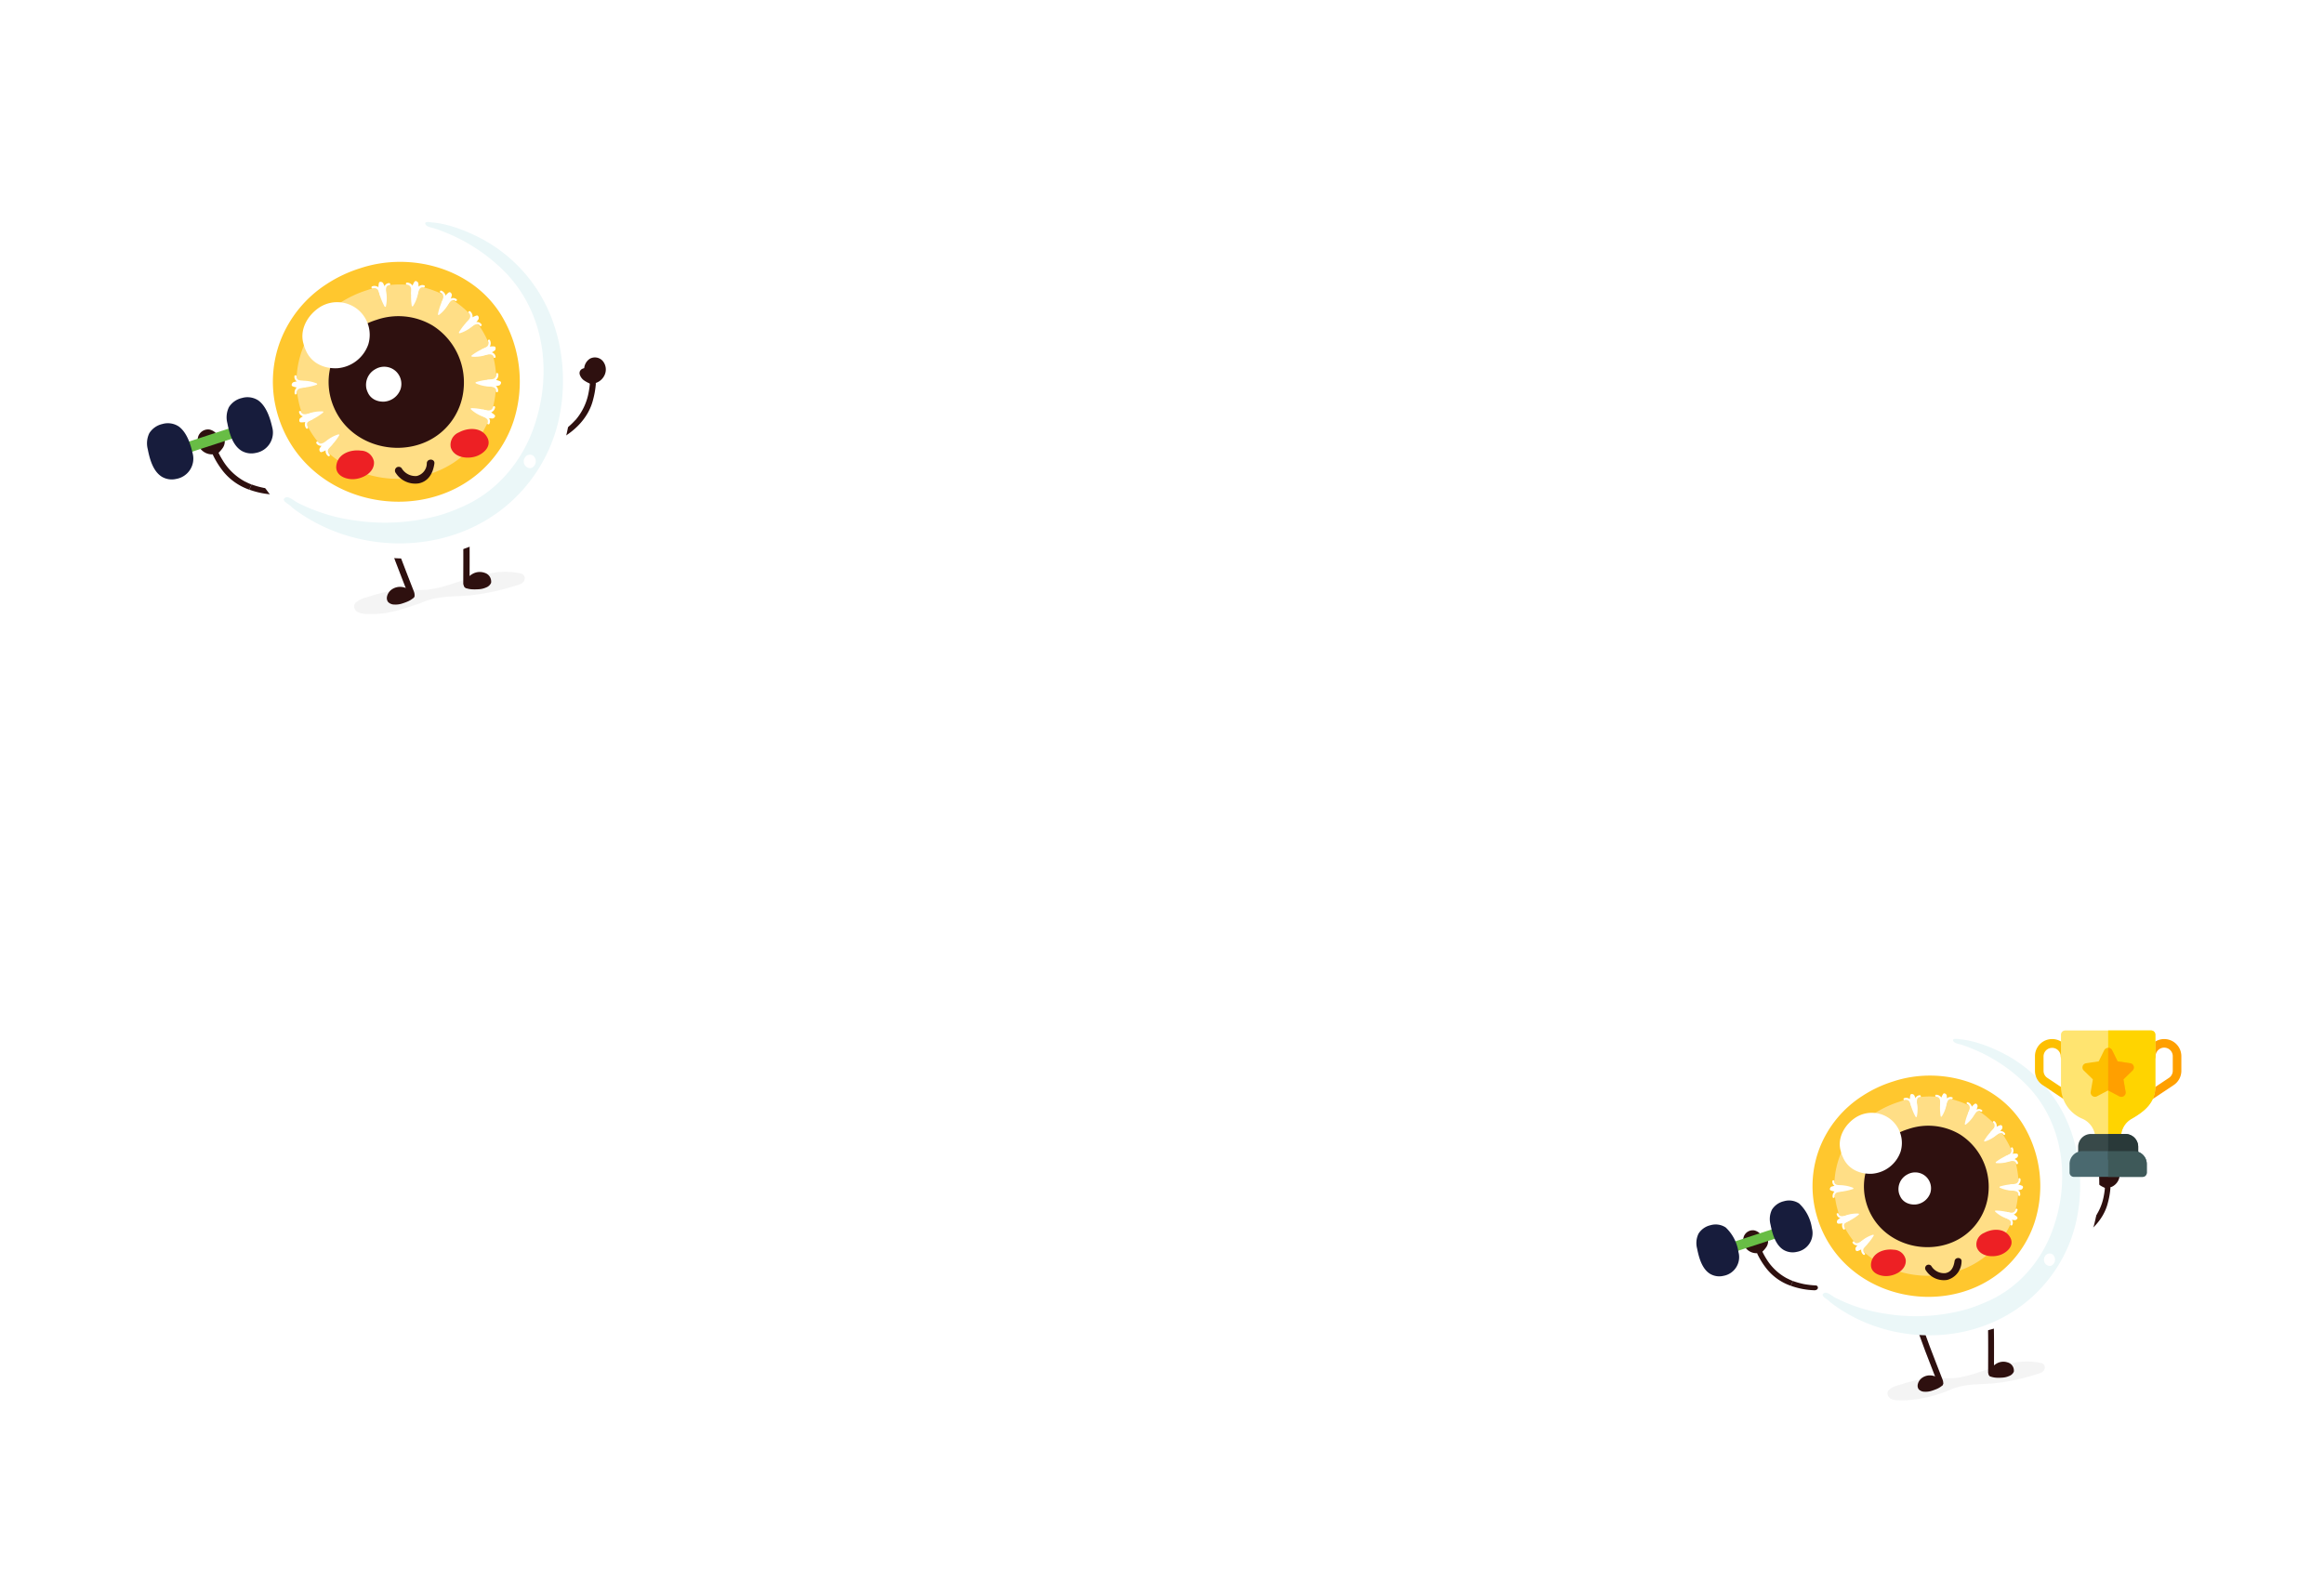<svg xmlns="http://www.w3.org/2000/svg" xmlns:xlink="http://www.w3.org/1999/xlink" width="374.222" height="254.55" viewBox="0 0 374.222 254.55">
  <defs>
    <clipPath id="clip-path">
      <path id="path58" d="M345.556-70.836h27.287v7.346H345.556Z" transform="translate(-345.556 70.836)"/>
    </clipPath>
    <filter id="path96" x="0" y="0" width="129.65" height="128.88" filterUnits="userSpaceOnUse">
      <feOffset dy="3" input="SourceAlpha"/>
      <feGaussianBlur stdDeviation="10" result="blur"/>
      <feFlood flood-opacity="0.161"/>
      <feComposite operator="in" in2="blur"/>
      <feComposite in="SourceGraphic"/>
    </filter>
    <clipPath id="clip-path-2">
      <path id="path110" d="M358.05-216.791h32.13v31.337H358.05Z" transform="translate(-358.05 216.791)"/>
    </clipPath>
    <clipPath id="clip-path-3">
      <path id="path58-2" data-name="path58" d="M345.556-70.836h25.171v6.776H345.556Z" transform="translate(-345.556 70.836)"/>
    </clipPath>
    <filter id="path96-2" x="249.972" y="131.008" width="124.25" height="123.542" filterUnits="userSpaceOnUse">
      <feOffset dy="3" input="SourceAlpha"/>
      <feGaussianBlur stdDeviation="10" result="blur-2"/>
      <feFlood flood-opacity="0.161"/>
      <feComposite operator="in" in2="blur-2"/>
      <feComposite in="SourceGraphic"/>
    </filter>
    <clipPath id="clip-path-4">
      <path id="path110-2" data-name="path110" d="M358.05-216.791h29.638v28.906H358.05Z" transform="translate(-358.05 216.791)"/>
    </clipPath>
  </defs>
  <g id="Group_864" data-name="Group 864" transform="translate(-1.075 -139.253)">
    <g id="Group_863" data-name="Group 863">
      <g id="g18" transform="matrix(0.927, -0.375, 0.375, 0.927, -146.308, 527.938)">
        <g id="Group_552" data-name="Group 552" transform="translate(277.049 -250.083)">
          <g id="g26" transform="translate(60.442 37.666)">
            <path id="path28" d="M-.854-13.073a15.926,15.926,0,0,0,2.18-.225H1.3a10.6,10.6,0,0,0,2.855-.935l-.028.032a9.4,9.4,0,0,0,3.742-3.43q.178-.276.343-.562c.058-.1.115-.2.17-.306l.077-.146c.027-.049-.007.015-.01.021l.056-.111a.5.5,0,0,1,.621-.294.491.491,0,0,1,.294.621,13.788,13.788,0,0,1-1.342,2.161c-1.974,2.761-5.455,3.97-8.749,4.02-.273-.016-.583-.151-.57-.485a.385.385,0,0,1,.391-.362" transform="translate(1.245 19.06)" fill="#2e100f"/>
          </g>
          <g id="g30" transform="translate(70.421 34.625)">
            <path id="path32" d="M-.454-6.57a1.539,1.539,0,0,0,.361.11,1.642,1.642,0,0,0,.365.022A1.983,1.983,0,0,0,1.945-7.526a2,2,0,0,0,.11-.323,1.346,1.346,0,0,0-.811-1.67C.218-9.845-.6-8.762-.651-7.757a2.226,2.226,0,0,0,.006.493,2.04,2.04,0,0,0,.109.448c.025.072.052.153.082.246" transform="translate(0.662 9.579)" fill="#2e100f"/>
          </g>
          <g id="g34" transform="translate(69.988 34.193)">
            <path id="path36" d="M-1.721-6.617a1.525,1.525,0,0,0,.27.091c-.079-.017.068.008.067.008.046.005.091.009.137.01.012,0,.156-.01.055,0l.1-.015c.069-.011.138-.024.206-.041l.1-.027c.016,0,.128-.042.027-.006.066-.024.131-.049.2-.079A1.6,1.6,0,0,0-.4-6.755c.031-.017.061-.036.09-.054-.09.057.034-.028.05-.04A1.664,1.664,0,0,0-.1-6.986l.049-.051c-.07.075.009-.013.018-.026a1.649,1.649,0,0,0,.123-.18c.008-.013.058-.121.018-.031.023-.051.045-.1.064-.155s.042-.135.062-.2c.01-.035.02-.069.028-.1-.026.109,0-.006,0-.025a1.514,1.514,0,0,0,.009-.209c0,.113,0,0-.005-.021s-.01-.068-.018-.1S.229-8.16.22-8.193C.193-8.3.259-8.114.212-8.215.183-8.276.153-8.337.122-8.4c-.05-.1.055.066-.012-.02C.093-8.44.077-8.462.059-8.484A.5.5,0,0,0,0-8.547L-.047-8.6c.042.037.044.039.008.008A1.658,1.658,0,0,0-.2-8.7c-.092-.057.082.028-.02-.008-.027-.01-.052-.022-.08-.031l-.081-.025c-.1-.033.093.008-.014,0-.048,0-.177-.039-.219-.013h.056l-.06.007a.463.463,0,0,0-.089.016l-.058.015c-.1.022.087-.039,0,0a1.6,1.6,0,0,0-.162.077c-.025.015-.11.044-.01,0a.484.484,0,0,0-.1.073c-.04.032-.079.067-.116.1a.742.742,0,0,0-.065.067c.078-.082,0,0-.008.013a2.332,2.332,0,0,0-.213.324c.055-.1,0,0-.007.017-.018.04-.036.08-.052.121a2.253,2.253,0,0,0-.074.219c-.006.021-.012.042-.017.063l-.015.064c.013-.061.015-.067,0-.018-.01.075-.021.15-.027.225-.008.1-.013.2-.013.3,0,.011.007.085,0,.017.006.06.013.119.023.179a3.733,3.733,0,0,0,.177.6.437.437,0,0,1-.343.512A.449.449,0,0,1-2.3-6.122l-.022-.067c-.023-.072.018.05-.005-.016l-.053-.154a2.416,2.416,0,0,1-.1-.367,2.906,2.906,0,0,1-.026-.7,2.68,2.68,0,0,1,.236-.949A2.054,2.054,0,0,1-.758-9.636a1.683,1.683,0,0,1,1.765,1.07A2.139,2.139,0,0,1,.478-6.338,2.382,2.382,0,0,1-2.015-5.8a.444.444,0,0,1-.263-.557.442.442,0,0,1,.557-.263" transform="translate(2.509 9.647)" fill="#2e100f"/>
          </g>
          <g id="g38" transform="translate(69.26 35.257)">
            <path id="path40" d="M-1.617-2.232c-.006-.07-.009-.142-.02-.211a.42.42,0,0,0-.012-.06.165.165,0,0,0,.011.036c.02.014.112.111.13.1a.31.31,0,0,0-.039-.015c-.023-.007-.018-.007.016,0s.039.007.015,0H-1.56c-.073-.011.03.006.029,0h-.028c.031-.012.036-.013.014,0a.294.294,0,0,0-.036.018c.016.012.082-.067.09-.077-.046.06.044-.064.013-.021-.017.023,0-.049,0,0,0,.032-.006.067-.009.1s0,.048,0,0a1.283,1.283,0,0,0,.033.2c.007.034.012.051,0,.008a.947.947,0,0,0,.037.093,1.6,1.6,0,0,0,.081.163c.013.023.028.046.041.07-.038-.064.009.012.018.024.036.049.075.1.112.142a5.218,5.218,0,0,0,.557.6l-.66.569a1.411,1.411,0,0,1-.43-.99c0-.167-.008-.336,0-.5a1.575,1.575,0,0,1,.017-.206.943.943,0,0,1,.136-.361.438.438,0,0,1,.606-.111.448.448,0,0,1,.111.606c-.054.093.019-.069.016-.068a.8.8,0,0,0-.008.08c0,.063-.009.126-.013.189-.006.129,0,.263,0,.392v.015a.521.521,0,0,0,.017.082c0,.027.014.055,0,.01q.015.028.033.055c.01.024.022.046.034.069.048.1-.027-.021.013.022s.079.092.124.134A.437.437,0,0,1-.658-.46.449.449,0,0,1-1.273-.5a4.686,4.686,0,0,1-.715-.813A1.839,1.839,0,0,1-2.353-2.48a.829.829,0,0,1,.243-.579.85.85,0,0,1,.557-.2.767.767,0,0,1,.57.214,1.007,1.007,0,0,1,.221.64.446.446,0,0,1-.343.511.441.441,0,0,1-.512-.343" transform="translate(2.357 3.255)" fill="#2e100f"/>
          </g>
          <g id="g42" transform="translate(12.982 32.553)">
            <path id="path44" d="M-8.862-4.841A15.925,15.925,0,0,1-10.782-5.9l.027.013A13.678,13.678,0,0,1-12.261-7.06l-.659.632a13.25,13.25,0,0,0,3.563,2.3c.258.092.6.088.714-.224a.385.385,0,0,0-.219-.486" transform="translate(12.92 7.057)" fill="#2e100f"/>
          </g>
          <g id="g46" transform="translate(10.635 25.993)">
            <path id="path48" d="M-.007-.094v0" transform="translate(0.011 0.137)" fill="#2e100f"/>
          </g>
          <g id="g50" transform="translate(9.66 25.401)">
            <path id="path52" d="M-7.035-13.874l.014.04A9.4,9.4,0,0,1-9.132-18.45q-.057-.324-.1-.651c-.014-.116-.026-.232-.037-.348-.005-.055-.009-.11-.014-.165v.026c0-.006-.006-.073,0-.026a.582.582,0,0,0-.006-.1.5.5,0,0,0-.458-.513c-.237,0-.53.186-.512.457a13.716,13.716,0,0,0,.394,2.513,9.325,9.325,0,0,0,2.927,4.814l.659-.632a7.606,7.606,0,0,1-.759-.8" transform="translate(10.257 20.227)" fill="#2e100f"/>
          </g>
          <g id="g54" transform="translate(21.517 56.298)">
            <g id="g68">
              <g id="g66" opacity="0.05" clip-path="url(#clip-path)">
                <g id="g64">
                  <path id="path62" d="M-.124-1.559C-.529-.327,1.334.255,2.035.56,4.519,1.641,7.25,1.728,9.917,1.891c.307,0,.613-.006.918,0,2.8.072,5.285,1.45,7.966,2.093a37.658,37.658,0,0,0,6.8,1.072c.367.019,1,.09,1.322-.368A.789.789,0,0,0,26.8,3.556a11.967,11.967,0,0,0-4.812-1.932C18.63.757,15.041,1.253,11.718.274a17.6,17.6,0,0,1-2.16-.863C9.321-.695,9.083-.8,8.844-.9A17.1,17.1,0,0,0,4.58-2c-.743-.1-1.491-.175-2.242-.21a4.146,4.146,0,0,0-2.022.127.893.893,0,0,0-.44.525" transform="translate(0.181 2.272)" fill="#121313"/>
                </g>
              </g>
            </g>
          </g>
          <g id="g70" transform="translate(39.221 45.1)">
            <path id="path72" d="M-11.731-1.356c-.112.406-.222.815-.358,1.219l.005-.026a1.24,1.24,0,0,1-.049.189q-.22.715-.454,1.422c-.316.956-.65,1.9-1,2.844C-14.274,6.163-15.013,8-15.76,9.84c-.423,1.041-.849,2.079-1.27,3.121a.8.8,0,0,0,.168.937c.241.137.556,0,.7-.37,1.5-3.719,3.071-7.407,4.357-11.253q.283-.845.545-1.7t.506-1.724c.1-.367-.1-.787-.344-.825-.292-.045-.526.218-.637.616" transform="translate(17.102 1.977)" fill="#2e100f"/>
          </g>
          <g id="g74" transform="translate(39.64 59.659)">
            <path id="path76" d="M0-2.108a3.7,3.7,0,0,0,.311.247q.163.116.341.218A6.93,6.93,0,0,0,2.218-1.1a2.249,2.249,0,0,0,.41.033,2.367,2.367,0,0,0,.314-.019,1.485,1.485,0,0,0,.317-.075.556.556,0,0,0,.322-.717,1.6,1.6,0,0,0-.513-.8,1.71,1.71,0,0,0-.214-.146,2.114,2.114,0,0,0-2.233.155q-.088.058-.173.121c-.083.124-.242.167-.326.291A1.868,1.868,0,0,0,0-2.108" transform="translate(0 3.073)" fill="#2e100f"/>
          </g>
          <g id="g78" transform="translate(39.214 59.229)">
            <path id="path80" d="M-.306-3.745a3.573,3.573,0,0,0,.919.6,9.554,9.554,0,0,0,1.03.392A3.3,3.3,0,0,0,2.767-2.6a1.4,1.4,0,0,0,1.026-.387,1.478,1.478,0,0,0-.374-1.9,2.333,2.333,0,0,0-1.877-.554,2.741,2.741,0,0,0-1.083.39c-.068.043-.135.088-.2.135a1.067,1.067,0,0,0-.152.122.322.322,0,0,1-.043.052c.042-.034.044-.037.005-.008a1.588,1.588,0,0,0-.409.395.439.439,0,0,0,.034.606A.435.435,0,0,0,.3-3.779c.039-.052.079-.1.121-.149.015-.018.09-.085.012-.024l.055-.04A1.626,1.626,0,0,0,.68-4.144l.033-.038q-.039.026.02-.015L.8-4.244c.054-.037.108-.074.164-.107L1.03-4.39s.107-.055.052-.028.057-.025.054-.024l.088-.035a1.874,1.874,0,0,1,.2-.065l.108-.028c-.016,0-.081.013,0,0,.061-.01.121-.019.183-.024S1.837-4.6,1.9-4.6h.067l.072.008a1.919,1.919,0,0,1,.318.065c.018,0,.126.049.028.008l.067.027a1.783,1.783,0,0,1,.194.1c-.01-.005.109.069.063.038s.068.052.059.046a1.464,1.464,0,0,1,.137.123c.057.057.01.012,0,0,.022.029.044.057.064.088s.027.04.039.061.068.122.046.08.024.054.023.052c.01.023.02.046.029.07s.026.072.04.108c.033.079.006.013,0-.009,0,.029.029.13.011.158v-.052a.6.6,0,0,1-.01.061.048.048,0,0,1-.007.03c-.013.046-.01.039.009-.023,0,0-.019.053-.027.053l.029-.043a.443.443,0,0,1-.04.044c.052-.065.03-.036.01-.015l.041-.018A.6.6,0,0,1,3.1-3.52l-.071.02c-.006,0-.135.031-.05.015a1.951,1.951,0,0,1-.22.026c-.073.005-.147.007-.22.006,0,0-.145-.008-.066,0l-.092-.01a3.319,3.319,0,0,1-.477-.1c-.078-.022-.156-.046-.233-.072s.1.036-.037-.013L1.5-3.7c-.157-.06-.312-.126-.467-.193a2.913,2.913,0,0,1-.4-.209C.512-4.176.664-4.077.6-4.125c-.047-.03-.089-.061-.13-.092-.07-.054-.138-.11-.2-.168a.435.435,0,0,0-.606.034A.436.436,0,0,0-.3-3.745" transform="translate(0.446 5.46)" fill="#2e100f"/>
          </g>
          <g id="g82" transform="translate(30.379 42.389)">
            <path id="path84" d="M-3.754-1.781q-.048.372-.091.743c-.014.118-.027.235-.04.352-.006.052-.011.1-.017.157.01-.1-.014.134-.017.161q-.076.743-.136,1.485c-.082,1-.143,2.007-.19,3.008-.093,1.991-.13,3.976-.157,5.958-.015,1.123-.028,2.245-.046,3.368-.006.37-.242.766-.519.8s-.511-.219-.505-.615c.064-4.011.058-8.019.372-12.061Q-5.031.687-4.94-.2t.2-1.777c.048-.374.39-.673.633-.607.285.077.4.406.35.807" transform="translate(5.472 2.597)" fill="#2e100f"/>
          </g>
          <g id="g86" transform="translate(27.315 57.058)">
            <path id="path88" d="M-7.732-3.9a3.581,3.581,0,0,1-.383.107q-.2.043-.4.068a6.923,6.923,0,0,1-1.653-.111,2.313,2.313,0,0,1-.39-.129,2.482,2.482,0,0,1-.281-.141A1.5,1.5,0,0,1-11.1-4.3a.556.556,0,0,1-.017-.786,1.593,1.593,0,0,1,.784-.537,1.666,1.666,0,0,1,.254-.051,2.114,2.114,0,0,1,2,1.013q.058.087.112.179c.028.147.157.248.187.395a1.874,1.874,0,0,1,.054.183" transform="translate(11.273 5.681)" fill="#2e100f"/>
          </g>
          <g id="g90" transform="translate(26.885 56.628)">
            <path id="path92" d="M-8.973-5.722a3.6,3.6,0,0,1-1.082.2,9.569,9.569,0,0,1-1.1-.041,3.293,3.293,0,0,1-1.093-.3,1.4,1.4,0,0,1-.794-.756c-.211-.712.468-1.378,1.083-1.6A2.332,2.332,0,0,1-10.015-8a2.747,2.747,0,0,1,.845.781c.046.066.09.134.132.2a1.039,1.039,0,0,1,.092.171.352.352,0,0,0,.02.065c-.025-.048-.026-.051,0-.009a1.591,1.591,0,0,1,.223.523.438.438,0,0,1-.268.544.434.434,0,0,1-.545-.268c-.015-.062-.034-.123-.053-.184-.007-.022-.049-.113,0-.027L-9.6-6.262a1.561,1.561,0,0,1-.117-.214l-.016-.048c.017.026.013.019-.013-.022l-.05-.067c-.035-.055-.071-.11-.109-.162l-.046-.061s-.077-.093-.037-.046-.043-.046-.04-.043c-.022-.023-.044-.044-.067-.066a1.839,1.839,0,0,0-.155-.136l-.089-.068c.013.01.07.044,0,0a1.62,1.62,0,0,0-.159-.093c-.059-.029-.109-.055-.165-.079l-.067-.027c-.047-.018-.046-.017.006,0l-.07-.021a1.956,1.956,0,0,0-.318-.064h-.1a1.864,1.864,0,0,0-.216.013c.011,0-.127.021-.073.01s-.083.021-.072.018a1.59,1.59,0,0,0-.175.06c-.075.03-.014.008,0,0-.031.018-.063.036-.093.056s-.04.026-.06.041-.11.086-.074.055-.044.041-.041.039l-.054.053c-.027.028-.052.057-.08.084-.061.06-.01.009,0-.01-.015.025-.077.108-.072.142l.017-.049a.56.56,0,0,0-.015.059.063.063,0,0,1-.005.03c-.006.049-.005.04,0-.024.006,0,0,.056,0,.059l-.011-.051a.451.451,0,0,0,.02.057c-.023-.08-.014-.044,0-.018l-.031-.033a.533.533,0,0,0,.051.046c.02.018.039.036.06.052,0,0,.112.081.041.034a1.982,1.982,0,0,0,.192.11c.065.033.132.063.2.091,0,0,.137.049.062.024l.088.026a3.264,3.264,0,0,0,.479.093q.122.015.243.024c.081.006-.1,0,.04,0l.131.006c.168.005.337.005.505,0A2.944,2.944,0,0,0-9.7-6.415c.142-.023-.037.009.045-.008.051-.01.1-.023.152-.036.085-.022.17-.047.253-.075a.435.435,0,0,1,.545.267.437.437,0,0,1-.268.544" transform="translate(13.082 8.342)" fill="#2e100f"/>
          </g>
          <g id="g94" transform="translate(14.769)">
            <g transform="matrix(0.93, 0.37, -0.37, 0.93, -9.56, -55.09)" filter="url(#path96)">
              <path id="path96-3" data-name="path96" d="M-.912-45.367a24.975,24.975,0,0,1,6.3-12.594,25.975,25.975,0,0,1,15.977-7.958,29.276,29.276,0,0,1,6.02-.12A28.1,28.1,0,0,1,47.509-55.52c7.115,9.2,6.086,22.231-.469,31.191A25.594,25.594,0,0,1,44.273-21.1a25.144,25.144,0,0,1-3.329,2.764C23.9-6.5-.625-19.324-1.314-39.8a26.235,26.235,0,0,1,.4-5.563" transform="matrix(0.93, -0.38, 0.38, 0.93, 56.36, 108.16)" fill="#fff"/>
            </g>
          </g>
          <g id="g98" transform="translate(17.514 3.945)">
            <path id="path100" d="M-111.294-47.473A24.331,24.331,0,0,0-118.023-64.6a23.976,23.976,0,0,0-3.367-3.023,15.054,15.054,0,0,0-1.921-1.185c-.217-.111-1.248-.791-1.136-.081.074.468.8.854,1.124,1.132q.832.711,1.611,1.483a28.5,28.5,0,0,1,5.934,8.535c4.011,8.889,1.29,18.8-4.8,25.675a23.319,23.319,0,0,1-3.46,3.211,22.181,22.181,0,0,1-4.084,2.442,20.441,20.441,0,0,1-4.145,1.395,20.254,20.254,0,0,1-4.486.473,25.514,25.514,0,0,1-3.455-.144,33.061,33.061,0,0,1-13.071-4.545,28.416,28.416,0,0,1-6.837-5.595c-.115-.13-.229-.262-.34-.392-.458-.611-.953-1.654-1.648-1.324-.438.225.193.981.463,1.438a2.819,2.819,0,0,1,.183.415q.15.256.306.507c7.674,12.418,25.277,17.968,38.426,8.836a25.114,25.114,0,0,0,3.329-2.764,25.56,25.56,0,0,0,2.767-3.233,29.149,29.149,0,0,0,4.93-11.785,28.081,28.081,0,0,0,.408-4.344" transform="translate(162.256 69.211)" fill="#ebf7f8"/>
          </g>
          <g id="g102" transform="translate(21.665 6.753)">
            <path id="path104" d="M-.676-33.609a18.5,18.5,0,0,1,4.67-9.331A19.029,19.029,0,0,1,14.362-48.6a21.554,21.554,0,0,1,5.929-.323c8.514.544,16.7,6.726,18.187,15.472a20.648,20.648,0,0,1-4.6,16.665,18.722,18.722,0,0,1-3.546,3.206C17.707-4.812-.464-14.316-.974-29.488a19.418,19.418,0,0,1,.3-4.121" transform="translate(0.985 48.999)" fill="#ffc72e"/>
          </g>
          <g id="g106" transform="translate(25.441 10.456)">
            <g id="g120">
              <g id="g118" opacity="0.42" clip-path="url(#clip-path-2)">
                <g id="g116">
                  <path id="path114" d="M-.546-27.163A14.956,14.956,0,0,1,3.228-34.7a15.376,15.376,0,0,1,8.379-4.575A17.428,17.428,0,0,1,16.4-39.54a15.684,15.684,0,0,1,13.766,9.5,15.653,15.653,0,0,1-.666,13.3,15.479,15.479,0,0,1-4.984,5.769C14.31-3.889-.375-11.57-.788-23.832a15.716,15.716,0,0,1,.241-3.331" transform="translate(0.796 39.601)" fill="#fff"/>
                </g>
              </g>
            </g>
          </g>
          <g id="g122" transform="translate(30.577 15.477)">
            <path id="path124" d="M-.37-18.422a10.141,10.141,0,0,1,2.56-5.114A10.2,10.2,0,0,1,6.3-26.211a11.636,11.636,0,0,1,4.821-.606,10.793,10.793,0,0,1,8.033,4.248A10.825,10.825,0,0,1,20-11.353a10.4,10.4,0,0,1-3.369,3.909c-6.92,4.806-16.88-.4-17.159-8.719A10.634,10.634,0,0,1-.37-18.422" transform="translate(0.54 26.857)" fill="#2e100f"/>
          </g>
          <g id="g126" transform="translate(29.831 10.123)">
            <path id="path128" d="M-.119-10.037c.206-2.439,2.458-4.169,4.816-4.547a5.263,5.263,0,0,1,5.493,2.921,5.3,5.3,0,0,1-.655,5.572A5.749,5.749,0,0,1,3.482-4.372a6.289,6.289,0,0,1-1.428-.7A5.35,5.35,0,0,1,.906-6.086a4.577,4.577,0,0,1-.771-1.3,4.531,4.531,0,0,1-.3-1.554,5.154,5.154,0,0,1,.043-1.1" transform="translate(0.173 14.633)" fill="#fff"/>
          </g>
          <g id="g130" transform="translate(36.54 22.785)">
            <path id="path132" d="M-.063-5.291a2.883,2.883,0,0,1,2.539-2.4,2.775,2.775,0,0,1,2.9,1.539,2.791,2.791,0,0,1-.345,2.937,3.029,3.029,0,0,1-3.2.915,3.31,3.31,0,0,1-.753-.367A2.807,2.807,0,0,1,.477-3.2a2.4,2.4,0,0,1-.406-.686,2.384,2.384,0,0,1-.157-.819,2.719,2.719,0,0,1,.023-.577" transform="translate(0.091 7.713)" fill="#fff"/>
          </g>
          <g id="g134" transform="translate(27.196 33.518)">
            <path id="path136" d="M-.366-3.19C-.961-1.91.14-.812,1.24-.335c1.407.611,3.786.428,4.318-1.3a2.166,2.166,0,0,0-1.28-2.43C2.944-4.825.943-5-.089-3.641a2.473,2.473,0,0,0-.276.451" transform="translate(0.533 4.65)" fill="#ed2024"/>
          </g>
          <g id="g138" transform="translate(45.604 37.26)">
            <path id="path140" d="M-13.256-5.785c.05,1.41-1.392,1.993-2.591,2-1.534.015-3.653-1.081-3.467-2.885A2.166,2.166,0,0,1-17.19-8.4c1.523-.175,3.433.446,3.855,2.1a2.5,2.5,0,0,1,.078.523" transform="translate(19.326 8.434)" fill="#ed2024"/>
          </g>
          <g id="g142" transform="translate(44.18 10.059)">
            <path id="path144" d="M-2.743-.793a.523.523,0,0,0-.272-.322.255.255,0,0,0-.2-.037.255.255,0,0,0-.164.125A3.015,3.015,0,0,0-3.7-.418a3.9,3.9,0,0,0-.19.661,9.324,9.324,0,0,0-.046,2.536.115.115,0,0,0,.077.11.115.115,0,0,0,.129-.038h0l.009-.013A5.642,5.642,0,0,0-2.743-.793" transform="translate(3.999 1.156)" fill="#fff"/>
          </g>
          <g id="g146" transform="translate(43.425 10.247)">
            <path id="path148" d="M-2.489-3.968a2.589,2.589,0,0,0-.065-1.269,1.067,1.067,0,0,0-.869-.547c-.222-.028-.294.314-.07.343a.706.706,0,0,1,.693.588,4.6,4.6,0,0,1-.039.909c-.015.224.335.2.349-.024" transform="translate(3.629 5.785)" fill="#fff"/>
          </g>
          <g id="g150" transform="translate(44.714 10.741)">
            <path id="path152" d="M-.707-4.4c.131-.363.248-.737.4-1.09a1.407,1.407,0,0,1,.24-.425A.472.472,0,0,1,.5-6.024c.217.06.286-.283.07-.343C-.5-6.663-.749-5.3-1.019-4.553c-.076.209.235.369.312.158" transform="translate(1.031 6.408)" fill="#fff"/>
          </g>
          <g id="g154" transform="translate(25.619 19.805)">
            <path id="path156" d="M-.951,0a.523.523,0,0,0-.365.212A.255.255,0,0,0-1.387.4a.255.255,0,0,0,.094.182,3,3,0,0,0,.544.421,3.869,3.869,0,0,0,.618.3,9.323,9.323,0,0,0,2.49.485.115.115,0,0,0,.107-.19h0L2.451,1.59A5.647,5.647,0,0,0-.951,0" transform="translate(1.387)" fill="#fff"/>
          </g>
          <g id="g158" transform="translate(25.553 20.756)">
            <path id="path160" d="M-4.333-.425A2.522,2.522,0,0,0-5.639-.574a1.1,1.1,0,0,0-.669.78c-.068.214.275.282.343.07C-5.713-.512-5-.228-4.4-.083c.219.054.288-.289.07-.343" transform="translate(6.316 0.62)" fill="#fff"/>
          </g>
          <g id="g162" transform="translate(26.465 18.888)">
            <path id="path164" d="M-3.913-3.708c-.3-.172-.605-.337-.9-.52a2.375,2.375,0,0,1-.37-.254.518.518,0,0,1-.106-.671c.1-.2-.216-.362-.312-.158C-6.085-4.287-4.778-3.8-4.071-3.4c.2.113.352-.2.158-.312" transform="translate(5.704 5.405)" fill="#fff"/>
          </g>
          <g id="g166" transform="translate(24.604 25.389)">
            <path id="path168" d="M-.628-.433A.523.523,0,0,0-.9-.109.255.255,0,0,0-.9.1.255.255,0,0,0-.75.236a3.009,3.009,0,0,0,.655.21A3.877,3.877,0,0,0,.591.517,9.319,9.319,0,0,0,3.1.121.115.115,0,0,0,3.135-.1h0l-.022,0A5.643,5.643,0,0,0-.628-.433" transform="translate(0.915 0.632)" fill="#fff"/>
          </g>
          <g id="g170" transform="translate(25.162 26.154)">
            <path id="path172" d="M-3.339,0A2.683,2.683,0,0,0-4.532.24a1.077,1.077,0,0,0-.33,1.028.175.175,0,0,0,.186.157.175.175,0,0,0,.163-.181C-4.529.909-4.536.559-4.147.45a5.393,5.393,0,0,1,.832-.1c.223-.025.2-.374-.024-.349" transform="translate(4.868 0.004)" fill="#fff"/>
          </g>
          <g id="g174" transform="translate(25.09 24.488)">
            <path id="path176" d="M-4.7-2.363c-.36-.063-.726-.114-1.083-.195-.4-.09-.764-.21-.719-.681.022-.222-.321-.294-.343-.07a.844.844,0,0,0,.481.942,5.764,5.764,0,0,0,1.594.346.175.175,0,0,0,.07-.343" transform="translate(6.851 3.446)" fill="#fff"/>
          </g>
          <g id="g178" transform="translate(25.828 30.309)">
            <path id="path180" d="M-.315-2.117a.523.523,0,0,0-.143.4.256.256,0,0,0,.071.191A.256.256,0,0,0-.2-1.447a3.013,3.013,0,0,0,.688-.027,3.868,3.868,0,0,0,.667-.167A9.328,9.328,0,0,0,3.374-2.869a.115.115,0,0,0,.058-.122.115.115,0,0,0-.1-.093h-.02a5.641,5.641,0,0,0-3.628.969" transform="translate(0.459 3.086)" fill="#fff"/>
          </g>
          <g id="g182" transform="translate(26.633 31.191)">
            <path id="path184" d="M-2.618-.044A2.552,2.552,0,0,0-3.682.648a1.014,1.014,0,0,0,0,1,.175.175,0,0,0,.22.1.175.175,0,0,0,.111-.216c-.124-.346-.171-.65.164-.893A5.29,5.29,0,0,1-2.424.248c.2-.1.007-.39-.193-.291" transform="translate(3.816 0.064)" fill="#fff"/>
          </g>
          <g id="g186" transform="translate(25.798 30.1)">
            <path id="path188" d="M-5.221-.78c-.38.068-.763.153-1.146.2a1.632,1.632,0,0,1-.486,0c-.275-.05-.348-.187-.42-.44-.061-.217-.392-.1-.331.113a.853.853,0,0,0,.847.7A6.2,6.2,0,0,0-5.2-.431C-4.981-.47-5-.82-5.224-.78" transform="translate(7.612 1.137)" fill="#fff"/>
          </g>
          <g id="g190" transform="translate(50.908 34.42)">
            <path id="path192" d="M-5.834-6.185a.52.52,0,0,0,.415-.075.255.255,0,0,0,.133-.157.255.255,0,0,0-.026-.2,3.044,3.044,0,0,0-.367-.58,3.86,3.86,0,0,0-.479-.5A9.3,9.3,0,0,0-8.331-9a.115.115,0,0,0-.133.012.115.115,0,0,0-.032.13h0l.008.015A5.644,5.644,0,0,0-5.834-6.185" transform="translate(8.506 9.016)" fill="#fff"/>
          </g>
          <g id="g194" transform="translate(52.508 35.335)">
            <path id="path196" d="M-.181-.744A2.551,2.551,0,0,0,.952-.167a1.069,1.069,0,0,0,.907-.476C2-.821,1.736-1.054,1.6-.876,1.078-.2.5-.7-.023-1.056c-.187-.125-.343.189-.158.312" transform="translate(0.264 1.085)" fill="#fff"/>
          </g>
          <g id="g198" transform="translate(51.72 35.483)">
            <path id="path200" d="M-.086-.567c.235.28.483.554.7.845A1.537,1.537,0,0,1,.89.7a.532.532,0,0,1-.172.6c-.16.159.1.391.261.233C1.77.747.719-.15.2-.76c-.144-.17-.437.021-.291.193" transform="translate(0.125 0.826)" fill="#fff"/>
          </g>
          <g id="g202" transform="translate(53.205 30.82)">
            <path id="path204" d="M-7.413-4.144a.523.523,0,0,0,.371-.2.255.255,0,0,0,.077-.19.255.255,0,0,0-.088-.186,3,3,0,0,0-.531-.438,3.878,3.878,0,0,0-.608-.32,9.321,9.321,0,0,0-2.473-.562.115.115,0,0,0-.124.053.115.115,0,0,0,.011.134h0l.012.012a5.644,5.644,0,0,0,3.353,1.7" transform="translate(10.807 6.042)" fill="#fff"/>
          </g>
          <g id="g206" transform="translate(55.026 30.738)">
            <path id="path208" d="M-.288-1.723a2.768,2.768,0,0,0,1.22.2,1.039,1.039,0,0,0,.754-.736c.074-.21-.237-.37-.312-.158a.714.714,0,0,1-.655.569A3.56,3.56,0,0,1-.218-2.07c-.217-.06-.286.283-.07.343" transform="translate(0.419 2.513)" fill="#fff"/>
          </g>
          <g id="g210" transform="translate(54.341 31.532)">
            <path id="path212" d="M-.188-.739c.294.181.6.355.881.547a1.943,1.943,0,0,1,.4.318.5.5,0,0,1,.04.624.175.175,0,0,0,.312.158C1.961-.1.659-.626-.03-1.051c-.192-.119-.348.195-.158.312" transform="translate(0.275 1.077)" fill="#fff"/>
          </g>
          <g id="g214" transform="translate(54.216 26.249)">
            <path id="path216" d="M-8.31-2.173a.522.522,0,0,0,.281-.315.256.256,0,0,0,.007-.205.256.256,0,0,0-.146-.145,3.007,3.007,0,0,0-.648-.23A3.857,3.857,0,0,0-9.5-3.162a9.335,9.335,0,0,0-2.517.315.115.115,0,0,0-.1.092.115.115,0,0,0,.056.122h0l.015.007a5.645,5.645,0,0,0,3.728.45" transform="translate(12.115 3.169)" fill="#fff"/>
          </g>
          <g id="g218" transform="translate(56.066 25.254)">
            <path id="path220" d="M-.4-2.981A2.813,2.813,0,0,0,.842-3.209a1.067,1.067,0,0,0,.452-.98c0-.225-.352-.2-.349.024a.7.7,0,0,1-.487.748,4.184,4.184,0,0,1-.877.087.175.175,0,0,0-.156.184A.175.175,0,0,0-.4-2.981" transform="translate(0.576 4.346)" fill="#fff"/>
          </g>
          <g id="g222" transform="translate(55.543 26.841)">
            <path id="path224" d="M-.294-.757C.064-.683.428-.62.782-.528c.4.1.751.237.69.708-.028.222.314.293.343.07A.844.844,0,0,0,1.358-.7,5.831,5.831,0,0,0-.224-1.1.175.175,0,0,0-.43-.964a.175.175,0,0,0,.136.206" transform="translate(0.429 1.104)" fill="#fff"/>
          </g>
          <g id="g226" transform="translate(53.754 20.902)">
            <path id="path228" d="M-8.182-1.481a.523.523,0,0,0,.143-.4.256.256,0,0,0-.072-.192A.256.256,0,0,0-8.3-2.151a3.013,3.013,0,0,0-.688.027,3.868,3.868,0,0,0-.667.167A9.33,9.33,0,0,0-11.871-.728a.115.115,0,0,0-.056.122.115.115,0,0,0,.1.092h.02a5.641,5.641,0,0,0,3.628-.969" transform="translate(11.929 2.159)" fill="#fff"/>
          </g>
          <g id="g230" transform="translate(55.363 19.82)">
            <path id="path232" d="M-.607-3.993A2.552,2.552,0,0,0,.458-4.685,1.071,1.071,0,0,0,.5-5.711c-.085-.207-.417-.1-.331.113.322.786-.4,1.034-.968,1.314-.2.1-.006.39.193.291" transform="translate(0.885 5.822)" fill="#fff"/>
          </g>
          <g id="g234" transform="translate(55.106 21.834)">
            <path id="path236" d="M-.389-1.24c.38-.068.762-.153,1.146-.2a1.407,1.407,0,0,1,.487,0c.261.062.321.2.382.436.056.218.387.1.331-.113C1.678-2.191.368-1.729-.413-1.589c-.219.039-.2.389.024.349" transform="translate(0.567 1.808)" fill="#fff"/>
          </g>
          <g id="g238" transform="translate(51.728 15.786)">
            <path id="path240" d="M-7.064-1.327a.522.522,0,0,0,0-.422A.256.256,0,0,0-7.2-1.906a.256.256,0,0,0-.2-.011,3.008,3.008,0,0,0-.637.261,3.854,3.854,0,0,0-.57.385A9.319,9.319,0,0,0-10.273.643a.115.115,0,0,0-.011.134.115.115,0,0,0,.123.053h.015A5.643,5.643,0,0,0-7.064-1.327" transform="translate(10.299 1.935)" fill="#fff"/>
          </g>
          <g id="g242" transform="translate(52.92 15.026)">
            <path id="path244" d="M-.675-4.541a2.678,2.678,0,0,0,.766-1A1.079,1.079,0,0,0-.232-6.567c-.152-.167-.383.1-.233.261.556.611-.046,1.088-.47,1.532-.156.163.106.4.261.233" transform="translate(0.984 6.62)" fill="#fff"/>
          </g>
          <g id="g246" transform="translate(52.913 16.84)">
            <path id="path248" d="M-.6-2.335c.3-.173.594-.355.9-.518a2.358,2.358,0,0,1,.406-.193.518.518,0,0,1,.633.245c.128.185.42-.008.292-.193-.643-.931-1.719-.041-2.423.368-.2.113,0,.4.193.291" transform="translate(0.873 3.404)" fill="#fff"/>
          </g>
          <g id="g250" transform="translate(48.342 12.081)">
            <path id="path252" d="M-5.126-1.1a.522.522,0,0,0-.145-.4.255.255,0,0,0-.178-.1.255.255,0,0,0-.2.061,2.979,2.979,0,0,0-.509.463,3.859,3.859,0,0,0-.4.557,9.326,9.326,0,0,0-.91,2.367.115.115,0,0,0,.035.13.115.115,0,0,0,.134.008h0l.013-.01A5.643,5.643,0,0,0-5.126-1.1" transform="translate(7.474 1.599)" fill="#fff"/>
          </g>
          <g id="g254" transform="translate(48.79 11.775)">
            <path id="path256" d="M-1.106-4.552A2.612,2.612,0,0,0-.724-5.813a1.087,1.087,0,0,0-.639-.8.175.175,0,0,0-.229.08.175.175,0,0,0,.071.232c.723.38.352,1.024.1,1.593-.09.206.222.365.312.158" transform="translate(1.613 6.636)" fill="#fff"/>
          </g>
          <g id="g258" transform="translate(49.225 13.029)">
            <path id="path260" d="M-.662-3.49c.214-.256.424-.516.644-.767C.258-4.57.578-4.912,1-4.614c.182.129.416-.131.233-.261a.86.86,0,0,0-1.147.011A8.391,8.391,0,0,0-.923-3.724c-.144.173.116.406.261.233" transform="translate(0.965 5.089)" fill="#fff"/>
          </g>
          <g id="g262" transform="translate(55.574 44.849)">
            <path id="path264" d="M-4.263-2.611c-.128.729-1.1,1.316-1.678.629A1.092,1.092,0,0,1-6.2-2.874a1.092,1.092,0,0,1,.522-.767.918.918,0,0,1,.7-.155.918.918,0,0,1,.6.4,1.106,1.106,0,0,1,.113.787" transform="translate(6.215 3.806)" fill="#fff"/>
          </g>
          <g id="g266" transform="translate(35.841 38.757)">
            <path id="path268" d="M-.045-1.76a3.725,3.725,0,0,0,2.8,2.916c1.6.3,2.771-.7,3.527-2.009.4-.683-.7-1.232-1.092-.554A2.115,2.115,0,0,1,2.9-.064,2.585,2.585,0,0,1,1.114-2.156a.616.616,0,0,0-.777-.382.627.627,0,0,0-.382.777" transform="translate(0.066 2.567)" fill="#2e100f"/>
          </g>
          <g id="g282" transform="translate(8.525 22.028)">
            <path id="path284" d="M-4.013-7.386a1.554,1.554,0,0,1-.375-.039,1.621,1.621,0,0,1-.345-.122A1.985,1.985,0,0,1-5.851-9.2a1.991,1.991,0,0,1,.025-.34,1.346,1.346,0,0,1,1.4-1.223c1.072.1,1.407,1.418,1.059,2.362a2.181,2.181,0,0,1-.2.451,2.029,2.029,0,0,1-.274.371l-.172.194" transform="translate(5.851 10.768)" fill="#2e100f"/>
          </g>
          <g id="g286" transform="translate(8.091 21.601)">
            <path id="path288" d="M-5.016-7.368A1.533,1.533,0,0,1-5.3-7.39c.08.015-.066-.019-.065-.019-.044-.013-.087-.028-.13-.044-.011,0-.139-.07-.051-.02l-.09-.054q-.089-.056-.174-.118l-.083-.064c-.013-.011-.1-.089-.022-.017-.052-.047-.1-.1-.149-.149a1.278,1.278,0,0,1-.113-.134c-.021-.028-.042-.056-.062-.085.061.088-.021-.039-.031-.056a1.761,1.761,0,0,1-.092-.19l-.026-.066c.036.1,0-.015-.006-.031a1.627,1.627,0,0,1-.043-.214c0-.015-.006-.134,0-.036v-.167a1.658,1.658,0,0,1,.022-.211A.654.654,0,0,1-6.4-9.172c-.018.11,0,0,.01-.023a1.49,1.49,0,0,1,.073-.2c-.046.1,0,0,.013-.017s.036-.059.056-.087.041-.055.062-.082c.067-.088-.066.057.016-.017.051-.045.1-.09.154-.133C-5.936-9.8-6.1-9.687-6-9.74l.073-.041c.025-.013.05-.026.075-.037l.062-.026c-.053.017-.056.019-.01,0,.066-.016.13-.03.2-.041.107-.018-.087-.007.022,0h.085l.085.009c.109.011-.089-.029.014,0,.046.015.178.032.206.074l-.05-.025.052.03c.026.015.051.032.075.049l.047.036c.082.059-.064-.07,0,0,.041.044.082.086.119.134.018.023.084.083.008.006a.471.471,0,0,1,.062.1c.024.046.046.093.067.14.012.029.023.058.034.088-.04-.106,0-.005,0,.015a2.306,2.306,0,0,1,.07.381c-.013-.112,0,0,0,.018v.131a2.217,2.217,0,0,1-.017.23A.462.462,0,0,1-4.73-8.4c0,.021-.007.044-.011.065.012-.061.013-.067,0-.019-.02.073-.039.146-.063.218-.032.1-.067.191-.107.284,0,.01-.04.076-.007.015-.028.053-.058.105-.091.156a3.764,3.764,0,0,1-.4.487.437.437,0,0,0,.117.605.449.449,0,0,0,.605-.117l.046-.053c.05-.058-.036.039.011-.013l.108-.121a2.413,2.413,0,0,0,.233-.3,2.907,2.907,0,0,0,.3-.635,2.691,2.691,0,0,0,.152-.967,2.053,2.053,0,0,0-.9-1.746,1.682,1.682,0,0,0-2.042.3,2.139,2.139,0,0,0-.38,2.257A2.383,2.383,0,0,0-5.065-6.5a.444.444,0,0,0,.46-.411.441.441,0,0,0-.41-.46" transform="translate(7.313 10.742)" fill="#2e100f"/>
          </g>
          <g id="g290" transform="translate(9.852 23.365)">
            <path id="path292" d="M-3.535-2.278c.033-.062.063-.127.1-.187A.513.513,0,0,1-3.4-2.516l-.024.028c-.023.005-.146.059-.157.039a.28.28,0,0,1,.042,0q.035,0-.015-.005t-.015,0l.041.013c.072.019-.03-.005-.025-.015l.025.015c.03.023.031.022,0,0s-.028-.026-.012-.01a.311.311,0,0,1,.027.031c-.019,0-.049-.094-.052-.106.019.074-.015-.075,0-.024.006.028.017-.046,0,0a.975.975,0,0,0-.031.1c-.01.036-.017.044,0,0a1.3,1.3,0,0,1-.106.168c-.02.028-.031.041,0,.007a.954.954,0,0,1-.07.072,1.685,1.685,0,0,1-.138.118l-.065.048c.06-.044-.013.008-.026.015-.052.031-.105.058-.158.087a5.262,5.262,0,0,1-.749.34q.194.39.387.781a1.413,1.413,0,0,0,.781-.744c.068-.153.139-.307.194-.464.023-.065.046-.13.065-.2a.948.948,0,0,0,.016-.385.438.438,0,0,0-.515-.339.447.447,0,0,0-.339.515c.013.107.009-.071.012-.069a.6.6,0,0,1-.024.077c-.019.06-.04.12-.062.18-.045.121-.1.244-.155.361.02-.041.005-.01-.01.012l-.048.069c-.018.027-.034.046,0,.01a.737.737,0,0,1-.054.054l-.059.051c-.081.069.034-.009-.021.015s-.108.054-.166.075a.437.437,0,0,0-.2.584.449.449,0,0,0,.584.2,4.687,4.687,0,0,0,.976-.47,1.839,1.839,0,0,0,.789-.929.83.83,0,0,0,0-.628.851.851,0,0,0-.437-.4.768.768,0,0,0-.606-.03,1.008,1.008,0,0,0-.453.5.447.447,0,0,0,.117.605.44.44,0,0,0,.605-.117" transform="translate(5.153 3.321)" fill="#2e100f"/>
          </g>
          <g id="g294" transform="translate(3.408 22.152)">
            <path id="path296" d="M-26.034-1.727l-11.51-.79a.315.315,0,0,0-.335.292l-.074,1.08a.315.315,0,0,0,.292.335l11.51.79a.316.316,0,0,0,.335-.293l.074-1.08a.315.315,0,0,0-.292-.335" transform="translate(37.954 2.517)" fill="#68bd45"/>
          </g>
          <g id="g298" transform="translate(13.452 19.022)">
            <path id="path300" d="M-8.66-.08A3.341,3.341,0,0,0-11.151.5a3.744,3.744,0,0,0-1.2,2.292c-.3,1.553-.563,3.611.441,4.975A3.143,3.143,0,0,0-9.9,8.955a3.318,3.318,0,0,0,2.63-.54A3.318,3.318,0,0,0-5.9,6.106c.243-1.524.389-3.453-.451-4.825A3.178,3.178,0,0,0-8.66-.08" transform="translate(12.626 0.117)" fill="#171c3c"/>
          </g>
          <g id="g302" transform="translate(0 18.099)">
            <path id="path304" d="M-8.66-.08A3.341,3.341,0,0,0-11.151.5a3.745,3.745,0,0,0-1.2,2.292c-.3,1.552-.563,3.611.441,4.975A3.144,3.144,0,0,0-9.9,8.955a3.319,3.319,0,0,0,2.63-.54A3.319,3.319,0,0,0-5.9,6.106c.242-1.524.389-3.453-.451-4.824A3.179,3.179,0,0,0-8.66-.08" transform="translate(12.625 0.117)" fill="#171c3c"/>
          </g>
        </g>
      </g>
      <g id="Group_554" data-name="Group 554" transform="translate(129.543 -139)">
        <g id="g18-2" data-name="g18" transform="matrix(0.927, -0.375, 0.375, 0.927, -25.736, 797.157)">
          <g id="Group_552-2" data-name="Group 552" transform="translate(277.049 -250.083)">
            <g id="g26-2" data-name="g26" transform="translate(55.754 34.745)">
              <path id="path28-2" data-name="path28" d="M-.884-13.538a14.69,14.69,0,0,0,2.011-.207H1.1a9.775,9.775,0,0,0,2.633-.863l-.026.029a8.675,8.675,0,0,0,3.452-3.164q.165-.255.316-.519c.054-.093.106-.187.157-.282l.071-.134c.025-.045-.007.014-.009.019l.051-.1a.459.459,0,0,1,.572-.271.453.453,0,0,1,.271.573,12.719,12.719,0,0,1-1.238,1.993C5.526-13.918,2.319-12.8-.719-12.757c-.252-.015-.537-.139-.526-.447a.355.355,0,0,1,.36-.334" transform="translate(1.245 19.06)" fill="#2e100f"/>
            </g>
            <g id="g30-2" data-name="g30" transform="translate(64.959 31.939)">
              <path id="path32-2" data-name="path32" d="M-.47-6.8a1.42,1.42,0,0,0,.333.1A1.514,1.514,0,0,0,.2-6.68a1.83,1.83,0,0,0,1.544-1,1.846,1.846,0,0,0,.1-.3A1.242,1.242,0,0,0,1.1-9.524c-.947-.3-1.7.7-1.749,1.626a2.053,2.053,0,0,0,.006.455,1.881,1.881,0,0,0,.1.413c.023.066.048.141.076.227" transform="translate(0.662 9.579)" fill="#2e100f"/>
            </g>
            <g id="g34-2" data-name="g34" transform="translate(64.559 31.541)">
              <path id="path36-2" data-name="path36" d="M-1.782-6.852a1.406,1.406,0,0,0,.249.084c-.073-.015.063.007.062.007q.063.008.126.009c.011,0,.144-.01.051,0l.1-.014c.064-.01.127-.022.19-.037l.094-.025c.015,0,.118-.039.025-.006.061-.022.121-.046.18-.073A1.47,1.47,0,0,0-.561-6.98C-.532-7-.5-7.013-.478-7.03c-.083.052.032-.025.046-.037A1.535,1.535,0,0,0-.29-7.192l.045-.047c-.065.07.008-.012.017-.024A1.521,1.521,0,0,0-.114-7.43c.007-.012.054-.112.017-.029.021-.047.041-.094.059-.143S0-7.725.018-7.789c.009-.032.018-.063.026-.1-.024.1,0-.005,0-.023A1.4,1.4,0,0,0,.053-8.1c0,.1,0,0,0-.019a.77.77,0,0,0-.016-.094C.031-8.244.016-8.275.009-8.306c-.025-.1.036.073-.008-.02-.027-.057-.054-.112-.082-.168-.046-.09.051.061-.011-.019-.016-.02-.031-.041-.048-.061s-.033-.039-.051-.058l-.043-.044c.039.034.041.036.007.008-.05-.038-.1-.072-.152-.106-.085-.053.076.025-.019-.008-.025-.009-.048-.02-.073-.028l-.075-.023c-.1-.03.085.007-.013,0-.044,0-.163-.036-.2-.012h.051l-.055.007a.393.393,0,0,0-.082.015L-.9-8.815c-.091.02.08-.036,0,0-.051.022-.1.044-.149.071-.023.014-.1.041-.009,0a.447.447,0,0,0-.09.067,1.37,1.37,0,0,0-.107.1c-.034.034-.041.041-.06.062.072-.076,0,0-.008.012a2.151,2.151,0,0,0-.2.3c.051-.091,0,0-.007.015-.017.037-.033.074-.048.112-.026.066-.049.133-.068.2-.006.019-.011.039-.016.058s-.009.039-.014.059c.012-.056.014-.062,0-.017-.01.07-.02.138-.025.208-.007.093-.012.186-.012.28,0,.01.007.079,0,.016q.007.082.021.165a3.444,3.444,0,0,0,.163.557.4.4,0,0,1-.06.3.4.4,0,0,1-.257.17A.414.414,0,0,1-2.313-6.4l-.02-.062c-.022-.067.016.046,0-.015l-.049-.142a2.229,2.229,0,0,1-.09-.338A2.681,2.681,0,0,1-2.5-7.6a2.472,2.472,0,0,1,.218-.876A1.9,1.9,0,0,1-.893-9.636a1.552,1.552,0,0,1,1.628.987A1.973,1.973,0,0,1,.246-6.595a2.2,2.2,0,0,1-2.3.5A.409.409,0,0,1-2.3-6.609a.407.407,0,0,1,.514-.243" transform="translate(2.509 9.647)" fill="#2e100f"/>
            </g>
            <g id="g38-2" data-name="g38" transform="translate(63.887 32.522)">
              <path id="path40-2" data-name="path40" d="M-1.674-2.312c-.006-.065-.008-.131-.018-.2a.388.388,0,0,0-.008-.05l.01.033c.019.013.1.1.12.089l-.036-.014c-.021-.007-.016-.006.015,0s.036.007.014,0h-.04c-.067-.01.027.006.027,0h-.026c.028-.011.033-.012.013,0l-.034.017c.015.011.075-.062.083-.071-.042.056.04-.059.012-.019-.015.022,0-.045,0,0a.654.654,0,0,1-.008.092c0,.03,0,.044,0,0a1.183,1.183,0,0,0,.03.18c.007.031.011.047,0,.007a.809.809,0,0,0,.034.086,1.472,1.472,0,0,0,.075.15c.012.022.025.043.038.065-.035-.059.008.011.017.022.033.045.069.088.1.131a4.813,4.813,0,0,0,.514.558l-.609.525a1.3,1.3,0,0,1-.4-.913c0-.154-.008-.31,0-.464a1.353,1.353,0,0,1,.016-.19.87.87,0,0,1,.125-.333.4.4,0,0,1,.259-.166.4.4,0,0,1,.3.066.413.413,0,0,1,.1.559c-.049.086.018-.063.015-.063a.733.733,0,0,0-.008.074c0,.058-.008.117-.012.175,0,.119,0,.243,0,.362v.014a.43.43,0,0,0,.016.076c0,.025.013.051,0,.009a.655.655,0,0,0,.027.066c.01.022.02.043.031.064.044.088-.025-.019.012.02s.073.085.114.123A.4.4,0,0,1-.79-.674a.415.415,0,0,1-.567-.042,4.322,4.322,0,0,1-.66-.75A1.7,1.7,0,0,1-2.353-2.54a.764.764,0,0,1,.224-.534.784.784,0,0,1,.514-.18.707.707,0,0,1,.526.2.929.929,0,0,1,.2.59.411.411,0,0,1-.317.472.406.406,0,0,1-.472-.317" transform="translate(2.357 3.255)" fill="#2e100f"/>
            </g>
            <g id="g42-2" data-name="g42" transform="translate(11.975 30.028)">
              <path id="path44-2" data-name="path44" d="M-9.177-5.013a14.69,14.69,0,0,1-1.771-.974l.025.012a12.617,12.617,0,0,1-1.389-1.082l-.608.583A12.223,12.223,0,0,0-9.633-4.358c.238.085.549.081.658-.207a.355.355,0,0,0-.2-.448" transform="translate(12.92 7.057)" fill="#2e100f"/>
            </g>
            <g id="g46-2" data-name="g46" transform="translate(9.811 23.977)">
              <path id="path48-2" data-name="path48" d="M-.008-.1v0" transform="translate(0.011 0.137)" fill="#2e100f"/>
            </g>
            <g id="g50-2" data-name="g50" transform="translate(8.911 23.43)">
              <path id="path52-2" data-name="path52" d="M-7.285-14.367l.013.037a8.676,8.676,0,0,1-1.947-4.258q-.052-.3-.089-.6c-.013-.107-.024-.214-.034-.321,0-.051-.008-.1-.013-.152v.024c0,.008-.006-.068,0-.024a.444.444,0,0,0-.006-.089.46.46,0,0,0-.422-.473c-.219,0-.489.172-.472.422a12.652,12.652,0,0,0,.364,2.318,8.6,8.6,0,0,0,2.7,4.441l.608-.583a7.016,7.016,0,0,1-.7-.738" transform="translate(10.257 20.227)" fill="#2e100f"/>
            </g>
            <g id="g54-2" data-name="g54" transform="translate(19.848 51.931)">
              <g id="g68-2" data-name="g68">
                <g id="g66-2" data-name="g66" opacity="0.05" clip-path="url(#clip-path-3)">
                  <g id="g64-2" data-name="g64">
                    <path id="path62-2" data-name="path62" d="M-.129-1.614C-.5-.478,1.217.059,1.863.34A21.167,21.167,0,0,0,9.134,1.568c.283,0,.565-.005.846,0,2.587.066,4.875,1.337,7.348,1.931A34.736,34.736,0,0,0,23.6,4.49c.338.018.918.083,1.22-.34a.727.727,0,0,0-.113-1.05,11.039,11.039,0,0,0-4.439-1.782C17.17.522,13.86.98,10.8.077A16.231,16.231,0,0,1,8.8-.72C8.581-.82,8.362-.914,8.142-1A15.774,15.774,0,0,0,4.211-2.021c-.686-.092-1.375-.161-2.068-.194A3.824,3.824,0,0,0,.277-2.1a.824.824,0,0,0-.406.484" transform="translate(0.181 2.272)" fill="#121313"/>
                  </g>
                </g>
              </g>
            </g>
            <g id="g70-2" data-name="g70" transform="translate(36.179 41.601)">
              <path id="path72-2" data-name="path72" d="M-12.147-1.4c-.1.375-.2.752-.33,1.124V-.3a1.143,1.143,0,0,1-.046.174q-.2.659-.418,1.311c-.291.882-.6,1.756-.92,2.624-.637,1.726-1.319,3.425-2.008,5.118-.39.96-.783,1.918-1.171,2.879a.742.742,0,0,0,.155.864c.222.126.513,0,.65-.341C-14.848,8.9-13.4,5.5-12.216,1.949q.261-.779.5-1.566t.467-1.59c.094-.338-.088-.726-.318-.761-.27-.041-.486.2-.587.568" transform="translate(17.102 1.977)" fill="#2e100f"/>
            </g>
            <g id="g74-2" data-name="g74" transform="translate(36.565 55.031)">
              <path id="path76-2" data-name="path76" d="M0-2.183a3.409,3.409,0,0,0,.287.228q.151.107.314.2a6.392,6.392,0,0,0,1.444.5,2.075,2.075,0,0,0,.378.03,2.183,2.183,0,0,0,.289-.018A1.37,1.37,0,0,0,3-1.31a.512.512,0,0,0,.287-.268A.512.512,0,0,0,3.3-1.971a1.474,1.474,0,0,0-.473-.738,1.578,1.578,0,0,0-.2-.134A1.95,1.95,0,0,0,.571-2.7q-.081.053-.159.112c-.076.115-.223.154-.3.268A1.723,1.723,0,0,0,0-2.183" transform="translate(0 3.073)" fill="#2e100f"/>
            </g>
            <g id="g78-2" data-name="g78" transform="translate(36.172 54.635)">
              <path id="path80-2" data-name="path80" d="M-.317-3.878a3.3,3.3,0,0,0,.848.557,8.813,8.813,0,0,0,.95.362,3.041,3.041,0,0,0,1.037.138,1.3,1.3,0,0,0,.946-.357,1.363,1.363,0,0,0-.345-1.749,2.152,2.152,0,0,0-1.731-.511,2.529,2.529,0,0,0-1,.36C.326-5.039.264-5,.2-4.954a.985.985,0,0,0-.14.112.3.3,0,0,1-.04.048c.039-.032.04-.034,0-.007a1.465,1.465,0,0,0-.377.364.4.4,0,0,0,.032.559.4.4,0,0,0,.559-.031C.278-3.957.315-4,.354-4.046c.014-.016.083-.078.011-.022l.051-.037a1.5,1.5,0,0,0,.177-.14L.624-4.28q-.036.024.019-.014L.7-4.338c.049-.034.1-.068.151-.1l.061-.036s.1-.051.048-.026.053-.023.049-.022l.081-.032c.059-.023.119-.042.18-.06.033-.01.066-.017.1-.025-.015,0-.075.012,0,0,.056-.009.112-.017.168-.022s.112-.008.169-.008h.062l.067.007a1.77,1.77,0,0,1,.293.06c.017.005.116.046.026.008l.061.025A1.644,1.644,0,0,1,2.4-4.48c-.009-.005.1.063.058.035s.063.048.054.042a1.351,1.351,0,0,1,.127.114c.053.052.009.011,0,0,.02.027.041.053.059.081s.025.037.036.056.063.112.042.074.022.05.021.048l.027.065c.009.022.024.067.037.1.031.073.006.012,0-.008,0,.027.027.12.01.146v-.048a.552.552,0,0,1-.009.056.042.042,0,0,1-.007.028c-.012.043-.01.036.008-.022,0,0-.018.049-.025.049L2.86-3.7a.409.409,0,0,1-.037.041c.048-.06.027-.033.01-.014L2.884-3.7a.551.551,0,0,1-.06.021l-.07.023c-.005,0-.124.028-.046.014a1.8,1.8,0,0,1-.2.024c-.067,0-.135.006-.2,0,0,0-.134-.008-.061,0l-.085-.009a3.061,3.061,0,0,1-.44-.093c-.072-.02-.144-.043-.215-.067s.088.033-.034-.012l-.114-.043c-.145-.056-.288-.116-.43-.178a2.687,2.687,0,0,1-.373-.193c-.112-.07.028.021-.035-.023A.853.853,0,0,1,.4-4.313c-.065-.049-.127-.1-.188-.155a.4.4,0,0,0-.559.031.4.4,0,0,0,.032.559" transform="translate(0.446 5.46)" fill="#2e100f"/>
            </g>
            <g id="g82-2" data-name="g82" transform="translate(28.022 39.101)">
              <path id="path84-2" data-name="path84" d="M-3.887-1.845q-.044.343-.084.685c-.013.109-.025.216-.037.324-.005.048-.01.1-.016.144.01-.089-.013.124-.015.148q-.07.685-.126,1.37C-4.24,1.754-4.3,2.679-4.34,3.6c-.086,1.837-.12,3.668-.145,5.5-.014,1.036-.026,2.071-.042,3.107-.005.341-.223.706-.479.736s-.472-.2-.466-.567c.059-3.7.053-7.4.343-11.126q.064-.819.147-1.638t.188-1.639c.044-.345.36-.621.584-.56.263.071.37.374.323.744" transform="translate(5.472 2.597)" fill="#2e100f"/>
            </g>
            <g id="g86-2" data-name="g86" transform="translate(25.196 52.632)">
              <path id="path88-2" data-name="path88" d="M-8.007-4.035a3.3,3.3,0,0,1-.353.1q-.181.04-.368.063a6.386,6.386,0,0,1-1.525-.1,2.133,2.133,0,0,1-.36-.119,2.289,2.289,0,0,1-.26-.13,1.384,1.384,0,0,1-.242-.177.513.513,0,0,1-.016-.725,1.47,1.47,0,0,1,.723-.5,1.537,1.537,0,0,1,.234-.047,1.95,1.95,0,0,1,1.841.935q.054.081.1.165c.026.135.145.229.172.364a1.729,1.729,0,0,1,.049.169" transform="translate(11.273 5.681)" fill="#2e100f"/>
            </g>
            <g id="g90-2" data-name="g90" transform="translate(24.8 52.236)">
              <path id="path92-2" data-name="path92" d="M-9.292-5.925a3.324,3.324,0,0,1-1,.183,8.827,8.827,0,0,1-1.016-.037,3.037,3.037,0,0,1-1.009-.277,1.294,1.294,0,0,1-.732-.7c-.195-.657.432-1.271,1-1.476a2.151,2.151,0,0,1,1.794.2,2.534,2.534,0,0,1,.779.72c.042.061.083.124.122.187a.958.958,0,0,1,.085.158.324.324,0,0,0,.018.06c-.023-.044-.024-.047,0-.008a1.468,1.468,0,0,1,.206.482.4.4,0,0,1-.247.5.4.4,0,0,1-.5-.247c-.014-.057-.031-.113-.049-.17-.007-.02-.046-.1,0-.025l-.032-.053a1.44,1.44,0,0,1-.108-.2L-10-6.662c.016.024.012.018-.012-.02l-.041-.066c-.032-.051-.065-.1-.1-.15l-.042-.056s-.071-.086-.034-.042-.039-.042-.037-.04l-.061-.061a1.881,1.881,0,0,0-.143-.125l-.082-.063c.012.009.064.041,0,0-.048-.031-.1-.059-.147-.086a1.422,1.422,0,0,0-.152-.073l-.062-.025c-.044-.016-.042-.016.005,0l-.064-.02a1.8,1.8,0,0,0-.294-.059h-.093a1.72,1.72,0,0,0-.2.012c.01,0-.117.019-.067.01s-.077.02-.066.017a1.466,1.466,0,0,0-.161.055c-.069.028-.013.007,0,0-.029.017-.058.033-.086.051a.614.614,0,0,0-.055.038c-.018.014-.1.079-.068.051s-.04.038-.038.036l-.05.049c-.025.025-.048.053-.074.078-.056.055-.01.008,0-.009-.014.023-.071.1-.066.131l.016-.045a.517.517,0,0,0-.014.055.054.054,0,0,1-.005.028c-.005.045-.005.037,0-.022.005,0,0,.052,0,.054l-.01-.047a.416.416,0,0,0,.018.052c-.021-.073-.013-.041,0-.017L-12.311-7a.492.492,0,0,0,.047.043c.018.017.036.033.055.048s.1.075.037.031a1.828,1.828,0,0,0,.177.1c.06.031.122.058.185.084,0,0,.127.045.057.022l.082.024a3.011,3.011,0,0,0,.442.086c.075.009.149.017.224.022s-.093,0,.037,0l.121.005c.155.005.311.005.466,0a2.716,2.716,0,0,0,.419-.033c.131-.021-.034.008.041-.008.047-.01.093-.021.14-.033.079-.02.156-.044.233-.069a.4.4,0,0,1,.5.246.4.4,0,0,1-.247.5" transform="translate(13.082 8.342)" fill="#2e100f"/>
            </g>
            <g id="g94-2" data-name="g94" transform="translate(13.624)">
              <g transform="matrix(0.93, 0.37, -0.37, 0.93, -191.54, -269.52)" filter="url(#path96-2)">
                <path id="path96-4" data-name="path96" d="M-.944-46.978A23.038,23.038,0,0,1,4.871-58.6a23.96,23.96,0,0,1,14.738-7.341,27,27,0,0,1,5.553-.11,25.923,25.923,0,0,1,18.559,9.7c6.563,8.483,5.614,20.507-.432,28.772A23.609,23.609,0,0,1,40.736-24.6a23.194,23.194,0,0,1-3.071,2.55C21.944-11.122-.68-22.955-1.315-41.846a24.2,24.2,0,0,1,.371-5.132" transform="matrix(0.93, -0.38, 0.38, 0.93, 306.33, 237.59)" fill="#fff"/>
              </g>
            </g>
            <g id="g98-2" data-name="g98" transform="translate(16.155 3.639)">
              <path id="path100-2" data-name="path100" d="M-115.247-49.159a22.444,22.444,0,0,0-6.207-15.8,22.116,22.116,0,0,0-3.106-2.789,13.885,13.885,0,0,0-1.772-1.093c-.2-.1-1.152-.73-1.048-.075.068.431.737.788,1.037,1.044q.768.656,1.486,1.368a26.292,26.292,0,0,1,5.473,7.873c3.7,8.2,1.19,17.345-4.43,23.684A21.509,21.509,0,0,1-127-31.986a20.46,20.46,0,0,1-3.767,2.253,18.856,18.856,0,0,1-3.823,1.287,18.683,18.683,0,0,1-4.138.437,23.534,23.534,0,0,1-3.187-.133,30.5,30.5,0,0,1-12.057-4.192,26.212,26.212,0,0,1-6.306-5.161c-.106-.12-.211-.241-.314-.361-.422-.564-.879-1.526-1.52-1.221-.4.207.178.9.427,1.327a2.6,2.6,0,0,1,.169.383q.138.236.282.468c7.079,11.455,23.317,16.574,35.446,8.15a23.165,23.165,0,0,0,3.071-2.55,23.579,23.579,0,0,0,2.553-2.982,26.888,26.888,0,0,0,4.546-10.871,25.9,25.9,0,0,0,.376-4.007" transform="translate(162.256 69.211)" fill="#ebf7f8"/>
            </g>
            <g id="g102-2" data-name="g102" transform="translate(19.984 6.229)">
              <path id="path104-2" data-name="path104" d="M-.7-34.8a17.064,17.064,0,0,1,4.308-8.61,17.553,17.553,0,0,1,9.563-5.222,19.882,19.882,0,0,1,5.47-.3c7.854.5,15.407,6.2,16.776,14.272a19.046,19.046,0,0,1-4.243,15.372,17.27,17.27,0,0,1-3.274,2.96C16.257-8.239-.5-17.006-.975-31A17.911,17.911,0,0,1-.7-34.8" transform="translate(0.985 48.999)" fill="#ffc72e"/>
            </g>
            <g id="g106-2" data-name="g106" transform="translate(23.468 9.645)">
              <g id="g120-2" data-name="g120">
                <g id="g118-2" data-name="g118" opacity="0.42" clip-path="url(#clip-path-4)">
                  <g id="g116-2" data-name="g116">
                    <path id="path114-2" data-name="path114" d="M-.566-28.128a13.8,13.8,0,0,1,3.482-6.956,14.184,14.184,0,0,1,7.729-4.22,16.076,16.076,0,0,1,4.42-.241,14.467,14.467,0,0,1,12.7,8.767,14.439,14.439,0,0,1-.615,12.261,14.278,14.278,0,0,1-4.6,5.322C13.138-6.659-.408-13.744-.788-25.055a14.5,14.5,0,0,1,.223-3.073" transform="translate(0.796 39.601)" fill="#fff"/>
                  </g>
                </g>
              </g>
            </g>
            <g id="g122-2" data-name="g122" transform="translate(28.205 14.276)">
              <path id="path124-2" data-name="path124" d="M-.383-19.076a9.355,9.355,0,0,1,2.361-4.717A9.409,9.409,0,0,1,5.77-26.261a10.734,10.734,0,0,1,4.447-.559,9.955,9.955,0,0,1,7.41,3.919A9.985,9.985,0,0,1,18.4-12.556,9.593,9.593,0,0,1,15.294-8.95C8.911-4.516-.276-9.322-.534-16.993a9.809,9.809,0,0,1,.151-2.084" transform="translate(0.54 26.857)" fill="#2e100f"/>
            </g>
            <g id="g126-2" data-name="g126" transform="translate(27.517 9.338)">
              <path id="path128-2" data-name="path128" d="M-.123-10.394c.19-2.25,2.268-3.846,4.443-4.194a4.854,4.854,0,0,1,5.067,2.694,4.885,4.885,0,0,1-.6,5.14A5.3,5.3,0,0,1,3.2-5.168a5.8,5.8,0,0,1-1.317-.643,4.935,4.935,0,0,1-1.06-.938,4.222,4.222,0,0,1-.711-1.2A4.18,4.18,0,0,1-.162-9.384a4.755,4.755,0,0,1,.039-1.01" transform="translate(0.173 14.633)" fill="#fff"/>
            </g>
            <g id="g130-2" data-name="g130" transform="translate(33.706 21.018)">
              <path id="path132-2" data-name="path132" d="M-.065-5.479a2.659,2.659,0,0,1,2.342-2.21,2.56,2.56,0,0,1,2.671,1.42A2.575,2.575,0,0,1,4.629-3.56a2.794,2.794,0,0,1-2.943.836,3.053,3.053,0,0,1-.694-.339,2.589,2.589,0,0,1-.559-.495,2.214,2.214,0,0,1-.375-.633,2.2,2.2,0,0,1-.144-.756,2.508,2.508,0,0,1,.021-.532" transform="translate(0.091 7.713)" fill="#fff"/>
            </g>
            <g id="g134-2" data-name="g134" transform="translate(25.086 30.918)">
              <path id="path136-2" data-name="path136" d="M-.379-3.3C-.928-2.123.088-1.11,1.1-.669c1.3.564,3.492.4,3.982-1.2A2,2,0,0,0,3.9-4.115c-1.23-.7-3.076-.856-4.028.4A2.281,2.281,0,0,0-.379-3.3" transform="translate(0.533 4.65)" fill="#ed2024"/>
            </g>
            <g id="g138-2" data-name="g138" transform="translate(42.067 34.37)">
              <path id="path140-2" data-name="path140" d="M-13.727-5.99c.046,1.3-1.284,1.838-2.39,1.848-1.415.014-3.37-1-3.2-2.661a2,2,0,0,1,1.96-1.6c1.4-.162,3.167.411,3.556,1.934a2.3,2.3,0,0,1,.072.483" transform="translate(19.326 8.434)" fill="#ed2024"/>
            </g>
            <g id="g142-2" data-name="g142" transform="translate(40.754 9.279)">
              <path id="path144-2" data-name="path144" d="M-2.84-.821a.482.482,0,0,0-.251-.3.236.236,0,0,0-.186-.033.236.236,0,0,0-.151.114,2.781,2.781,0,0,0-.3.562A3.593,3.593,0,0,0-3.9.134a8.6,8.6,0,0,0-.04,2.339.107.107,0,0,0,.072.1.107.107,0,0,0,.118-.034h0l.008-.012a5.2,5.2,0,0,0,.9-3.345" transform="translate(3.999 1.156)" fill="#fff"/>
            </g>
            <g id="g146-2" data-name="g146" transform="translate(40.057 9.452)">
              <path id="path148-2" data-name="path148" d="M-2.577-4.109a2.388,2.388,0,0,0-.06-1.17.985.985,0,0,0-.8-.5c-.2-.026-.271.29-.065.316a.651.651,0,0,1,.639.543,4.245,4.245,0,0,1-.036.838c-.014.206.309.182.322-.022" transform="translate(3.629 5.785)" fill="#fff"/>
            </g>
            <g id="g150-2" data-name="g150" transform="translate(41.246 9.908)">
              <path id="path152-2" data-name="path152" d="M-.732-4.552c.121-.335.229-.68.372-1.006A1.3,1.3,0,0,1-.138-5.95a.435.435,0,0,1,.523-.1c.2.055.263-.261.064-.316-.986-.277-1.22.98-1.469,1.666-.07.193.217.34.288.146" transform="translate(1.031 6.408)" fill="#fff"/>
            </g>
            <g id="g154-2" data-name="g154" transform="translate(23.632 18.268)">
              <path id="path156-2" data-name="path156" d="M-.985,0a.483.483,0,0,0-.336.2.236.236,0,0,0-.063.176A.236.236,0,0,0-1.3.542,2.763,2.763,0,0,0-.8.93a3.569,3.569,0,0,0,.57.278,8.6,8.6,0,0,0,2.3.447.106.106,0,0,0,.1-.175h0l-.01-.01A5.209,5.209,0,0,0-.985,0" transform="translate(1.387)" fill="#fff"/>
            </g>
            <g id="g158-2" data-name="g158" transform="translate(23.571 19.146)">
              <path id="path160-2" data-name="path160" d="M-4.486-.44a2.327,2.327,0,0,0-1.2-.138A1.014,1.014,0,0,0-6.3.141c-.063.2.253.26.316.064.232-.726.892-.464,1.441-.33.2.049.266-.267.064-.316" transform="translate(6.316 0.62)" fill="#fff"/>
            </g>
            <g id="g162-2" data-name="g162" transform="translate(24.412 17.423)">
              <path id="path164-2" data-name="path164" d="M-4.052-3.839C-4.328-4-4.61-4.15-4.88-4.319a2.191,2.191,0,0,1-.341-.234.478.478,0,0,1-.1-.619c.089-.188-.2-.334-.288-.146-.448.944.758,1.392,1.41,1.767.18.1.325-.185.146-.288" transform="translate(5.704 5.405)" fill="#fff"/>
            </g>
            <g id="g166-2" data-name="g166" transform="translate(22.696 23.42)">
              <path id="path168-2" data-name="path168" d="M-.65-.449a.482.482,0,0,0-.25.3A.236.236,0,0,0-.9.039.236.236,0,0,0-.761.168a2.776,2.776,0,0,0,.6.194A3.576,3.576,0,0,0,.475.428,8.6,8.6,0,0,0,2.785.063a.106.106,0,0,0,.09-.088.106.106,0,0,0-.058-.112h0L2.8-.143A5.206,5.206,0,0,0-.65-.449" transform="translate(0.915 0.632)" fill="#fff"/>
            </g>
            <g id="g170-2" data-name="g170" transform="translate(23.21 24.126)">
              <path id="path172-2" data-name="path172" d="M-3.457,0a2.475,2.475,0,0,0-1.1.224.994.994,0,0,0-.3.948.161.161,0,0,0,.172.15.161.161,0,0,0,.15-.172C-4.555.838-4.562.515-4.2.415a4.975,4.975,0,0,1,.768-.1C-3.23.3-3.25-.026-3.457,0" transform="translate(4.868 0.004)" fill="#fff"/>
            </g>
            <g id="g174-2" data-name="g174" transform="translate(23.143 22.589)">
              <path id="path176-2" data-name="path176" d="M-4.866-2.447c-.332-.058-.669-.105-1-.18-.366-.083-.7-.194-.663-.628.02-.2-.3-.271-.316-.064A.778.778,0,0,0-6.4-2.45a5.317,5.317,0,0,0,1.47.319c.2.036.269-.28.064-.316" transform="translate(6.851 3.446)" fill="#fff"/>
            </g>
            <g id="g178-2" data-name="g178" transform="translate(23.825 27.958)">
              <path id="path180-2" data-name="path180" d="M-.326-2.192a.482.482,0,0,0-.132.366.236.236,0,0,0,.065.178.236.236,0,0,0,.174.073A2.779,2.779,0,0,0,.415-1.6a3.568,3.568,0,0,0,.615-.154A8.6,8.6,0,0,0,3.077-2.886.106.106,0,0,0,3.133-3a.106.106,0,0,0-.093-.086H3.021a5.2,5.2,0,0,0-3.347.893" transform="translate(0.459 3.086)" fill="#fff"/>
            </g>
            <g id="g182-2" data-name="g182" transform="translate(24.567 28.771)">
              <path id="path184-2" data-name="path184" d="M-2.711-.045a2.354,2.354,0,0,0-.982.638.935.935,0,0,0,0,.92.161.161,0,0,0,.2.091.161.161,0,0,0,.106-.191c-.114-.319-.158-.6.151-.824a4.88,4.88,0,0,1,.7-.361c.186-.092.006-.36-.178-.269" transform="translate(3.816 0.064)" fill="#fff"/>
            </g>
            <g id="g186-2" data-name="g186" transform="translate(23.797 27.765)">
              <path id="path188-2" data-name="path188" d="M-5.407-.807c-.35.063-.7.141-1.057.18a1.5,1.5,0,0,1-.448,0c-.254-.042-.322-.173-.388-.4-.056-.2-.362-.1-.3.1a.787.787,0,0,0,.781.645,5.716,5.716,0,0,0,1.439-.2c.2-.036.183-.358-.022-.322" transform="translate(7.612 1.137)" fill="#fff"/>
            </g>
            <g id="g190-2" data-name="g190" transform="translate(46.959 31.75)">
              <path id="path192-2" data-name="path192" d="M-6.041-6.4a.48.48,0,0,0,.383-.069.235.235,0,0,0,.123-.144A.235.235,0,0,0-5.558-6.8,2.808,2.808,0,0,0-5.9-7.342,3.561,3.561,0,0,0-6.34-7.8a8.578,8.578,0,0,0-2-1.2.106.106,0,0,0-.124.01.106.106,0,0,0-.029.121h0l.007.014A5.206,5.206,0,0,0-6.041-6.4" transform="translate(8.506 9.016)" fill="#fff"/>
            </g>
            <g id="g194-2" data-name="g194" transform="translate(48.435 32.594)">
              <path id="path196-2" data-name="path196" d="M-.188-.771A2.353,2.353,0,0,0,.858-.238.986.986,0,0,0,1.7-.677c.127-.164-.114-.379-.241-.214-.48.62-1.01.158-1.5-.166-.172-.115-.316.174-.146.288" transform="translate(0.264 1.085)" fill="#fff"/>
            </g>
            <g id="g198-2" data-name="g198" transform="translate(47.709 32.731)">
              <path id="path200-2" data-name="path200" d="M-.089-.587c.217.258.445.511.649.78A1.418,1.418,0,0,1,.811.577a.49.49,0,0,1-.158.554c-.148.146.093.36.241.215C1.623.625.653-.2.18-.765c-.132-.157-.4.019-.269.178" transform="translate(0.125 0.826)" fill="#fff"/>
            </g>
            <g id="g202-2" data-name="g202" transform="translate(49.078 28.429)">
              <path id="path204-2" data-name="path204" d="M-7.676-4.292a.482.482,0,0,0,.342-.185.235.235,0,0,0,.072-.176.235.235,0,0,0-.082-.171,2.767,2.767,0,0,0-.489-.4,3.577,3.577,0,0,0-.561-.3,8.6,8.6,0,0,0-2.281-.519.106.106,0,0,0-.111.051.106.106,0,0,0,.011.122h0l.011.011A5.206,5.206,0,0,0-7.676-4.292" transform="translate(10.807 6.042)" fill="#fff"/>
            </g>
            <g id="g206-2" data-name="g206" transform="translate(50.758 28.354)">
              <path id="path208-2" data-name="path208" d="M-.3-1.785A2.553,2.553,0,0,0,.828-1.6a.958.958,0,0,0,.7-.679c.068-.194-.219-.341-.288-.146a.659.659,0,0,1-.6.525,3.284,3.284,0,0,1-.865-.2c-.2-.056-.263.261-.064.316" transform="translate(0.419 2.513)" fill="#fff"/>
            </g>
            <g id="g210-2" data-name="g210" transform="translate(50.126 29.087)">
              <path id="path212-2" data-name="path212" d="M-.2-.765c.271.167.549.328.813.5a1.792,1.792,0,0,1,.378.3.457.457,0,0,1,.032.576.161.161,0,1,0,.288.146C1.787-.174.586-.661-.049-1.053c-.177-.109-.321.18-.146.288" transform="translate(0.275 1.077)" fill="#fff"/>
            </g>
            <g id="g214-2" data-name="g214" transform="translate(50.011 24.213)">
              <path id="path216-2" data-name="path216" d="M-8.6-2.251a.482.482,0,0,0,.259-.29.236.236,0,0,0,.007-.19.236.236,0,0,0-.135-.133,2.774,2.774,0,0,0-.6-.212A3.557,3.557,0,0,0-9.7-3.162a8.611,8.611,0,0,0-2.322.291.106.106,0,0,0-.095.085.106.106,0,0,0,.056.115h0l.014.007a5.208,5.208,0,0,0,3.439.415" transform="translate(12.115 3.169)" fill="#fff"/>
            </g>
            <g id="g218-2" data-name="g218" transform="translate(51.717 23.295)">
              <path id="path220-2" data-name="path220" d="M-.409-3.087A2.6,2.6,0,0,0,.732-3.3a.984.984,0,0,0,.417-.9c0-.207-.325-.185-.322.022a.643.643,0,0,1-.45.69,3.859,3.859,0,0,1-.809.08.161.161,0,0,0-.15.172.161.161,0,0,0,.172.15" transform="translate(0.576 4.346)" fill="#fff"/>
            </g>
            <g id="g222-2" data-name="g222" transform="translate(51.234 24.759)">
              <path id="path224-2" data-name="path224" d="M-.3-.784c.33.068.666.127.992.212.367.1.693.218.637.653-.026.2.29.27.316.064a.779.779,0,0,0-.421-.88A5.378,5.378,0,0,0-.24-1.1a.161.161,0,0,0-.181.129A.161.161,0,0,0-.3-.784" transform="translate(0.429 1.104)" fill="#fff"/>
            </g>
            <g id="g226-2" data-name="g226" transform="translate(49.584 19.281)">
              <path id="path228-2" data-name="path228" d="M-8.473-1.534A.482.482,0,0,0-8.341-1.9a.236.236,0,0,0-.064-.178.236.236,0,0,0-.175-.074,2.78,2.78,0,0,0-.634.025,3.568,3.568,0,0,0-.615.154A8.606,8.606,0,0,0-11.876-.839a.106.106,0,0,0-.056.114.106.106,0,0,0,.093.086h.019a5.2,5.2,0,0,0,3.347-.893" transform="translate(11.929 2.159)" fill="#fff"/>
            </g>
            <g id="g230-2" data-name="g230" transform="translate(51.069 18.282)">
              <path id="path232-2" data-name="path232" d="M-.628-4.135a2.354,2.354,0,0,0,.982-.638A.988.988,0,0,0,.392-5.72c-.078-.191-.385-.088-.306.1.3.725-.371.953-.893,1.212-.186.092-.006.36.178.269" transform="translate(0.885 5.822)" fill="#fff"/>
            </g>
            <g id="g234-2" data-name="g234" transform="translate(50.832 20.14)">
              <path id="path236-2" data-name="path236" d="M-.4-1.284c.35-.063.7-.141,1.057-.18a1.3,1.3,0,0,1,.449,0c.241.057.3.187.352.4s.357.1.3-.1C1.5-2.162.3-1.735-.425-1.606c-.2.036-.182.358.022.322" transform="translate(0.567 1.808)" fill="#fff"/>
            </g>
            <g id="g238-2" data-name="g238" transform="translate(47.716 14.561)">
              <path id="path240-2" data-name="path240" d="M-7.315-1.374a.481.481,0,0,0,0-.389.236.236,0,0,0-.121-.146.236.236,0,0,0-.19-.009,2.775,2.775,0,0,0-.587.241,3.555,3.555,0,0,0-.526.355A8.6,8.6,0,0,0-10.275.443a.106.106,0,0,0-.011.122.106.106,0,0,0,.111.051h.014a5.206,5.206,0,0,0,2.84-1.985" transform="translate(10.299 1.935)" fill="#fff"/>
            </g>
            <g id="g242-2" data-name="g242" transform="translate(48.815 13.86)">
              <path id="path244-2" data-name="path244" d="M-.7-4.7a2.471,2.471,0,0,0,.707-.922,1,1,0,0,0-.3-.947c-.14-.154-.353.088-.215.241.513.564-.042,1-.434,1.413-.144.151.1.365.241.215" transform="translate(0.984 6.62)" fill="#fff"/>
            </g>
            <g id="g246-2" data-name="g246" transform="translate(48.808 15.534)">
              <path id="path248-2" data-name="path248" d="M-.62-2.418c.275-.16.548-.327.829-.477a2.175,2.175,0,0,1,.375-.178.478.478,0,0,1,.584.226c.118.171.387-.007.269-.178C.843-3.885-.149-3.063-.8-2.686c-.18.1,0,.373.178.269" transform="translate(0.873 3.404)" fill="#fff"/>
            </g>
            <g id="g250-2" data-name="g250" transform="translate(44.592 11.144)">
              <path id="path252-2" data-name="path252" d="M-5.309-1.136A.482.482,0,0,0-5.443-1.5a.235.235,0,0,0-.164-.1.235.235,0,0,0-.181.057,2.748,2.748,0,0,0-.47.427A3.56,3.56,0,0,0-6.629-.6a8.6,8.6,0,0,0-.84,2.184.106.106,0,0,0,.032.12.106.106,0,0,0,.124.007h0L-7.3,1.7A5.2,5.2,0,0,0-5.309-1.136" transform="translate(7.474 1.599)" fill="#fff"/>
            </g>
            <g id="g254-2" data-name="g254" transform="translate(45.005 10.862)">
              <path id="path256-2" data-name="path256" d="M-1.146-4.713A2.409,2.409,0,0,0-.793-5.876a1,1,0,0,0-.589-.74.161.161,0,0,0-.217.071.161.161,0,0,0,.071.217c.667.351.325.945.1,1.469-.083.19.2.336.288.146" transform="translate(1.613 6.636)" fill="#fff"/>
            </g>
            <g id="g258-2" data-name="g258" transform="translate(45.407 12.019)">
              <path id="path260-2" data-name="path260" d="M-.685-3.614c.2-.236.391-.476.6-.708.253-.289.549-.6.936-.329.168.119.384-.121.215-.241A.793.793,0,0,0,0-4.881,7.74,7.74,0,0,0-.926-3.83c-.133.16.107.375.241.215" transform="translate(0.965 5.089)" fill="#fff"/>
            </g>
            <g id="g262-2" data-name="g262" transform="translate(51.263 41.371)">
              <path id="path264-2" data-name="path264" d="M-4.415-2.7c-.118.672-1.018,1.214-1.548.58A1.008,1.008,0,0,1-6.2-2.942a1.008,1.008,0,0,1,.481-.708.847.847,0,0,1,.648-.143.847.847,0,0,1,.552.368,1.02,1.02,0,0,1,.1.726" transform="translate(6.215 3.806)" fill="#fff"/>
            </g>
            <g id="g266-2" data-name="g266" transform="translate(33.061 35.751)">
              <path id="path268-2" data-name="path268" d="M-.047-1.823A3.436,3.436,0,0,0,2.541.867,3.109,3.109,0,0,0,5.8-.986c.365-.63-.644-1.137-1.007-.511C4.326-.7,3.663-.034,2.674-.258a2.385,2.385,0,0,1-1.652-1.93A.568.568,0,0,0,.306-2.54a.579.579,0,0,0-.352.717" transform="translate(0.066 2.567)" fill="#2e100f"/>
            </g>
            <g id="g282-2" data-name="g282" transform="translate(7.864 20.319)">
              <path id="path284-2" data-name="path284" d="M-4.156-7.649A1.433,1.433,0,0,1-4.5-7.685,1.5,1.5,0,0,1-4.82-7.8,1.831,1.831,0,0,1-5.851-9.323a1.836,1.836,0,0,1,.023-.314,1.242,1.242,0,0,1,1.289-1.128c.989.092,1.3,1.308.977,2.179a2.011,2.011,0,0,1-.183.416A1.872,1.872,0,0,1-4-7.828c-.047.052-.1.111-.158.179" transform="translate(5.851 10.768)" fill="#2e100f"/>
            </g>
            <g id="g286-2" data-name="g286" transform="translate(7.463 19.925)">
              <path id="path288-2" data-name="path288" d="M-5.194-7.63a1.414,1.414,0,0,1-.262-.02c.073.014-.061-.018-.06-.017-.041-.012-.08-.025-.12-.041-.01,0-.129-.065-.047-.018l-.083-.049q-.082-.052-.16-.109L-6-7.944c-.012-.01-.093-.082-.02-.015A.989.989,0,0,1-6.161-8.1c-.043-.052-.071-.081-.1-.124-.02-.025-.039-.052-.057-.078.056.081-.02-.036-.029-.052a1.624,1.624,0,0,1-.085-.175l-.024-.061c.033.089,0-.014-.006-.028a1.5,1.5,0,0,1-.04-.2c0-.014,0-.124,0-.034v-.154a1.871,1.871,0,0,1,.02-.195.7.7,0,0,1,.013-.1c-.017.1,0,0,.009-.022a1.375,1.375,0,0,1,.06-.172c-.042.1,0,0,.012-.016s.033-.054.051-.08.038-.051.057-.076c.062-.082-.061.053.015-.015.047-.042.093-.083.142-.123.077-.065-.071.036.017-.013l.068-.038c.023-.012.046-.024.07-.034l.057-.024c-.049.016-.052.017-.009,0,.061-.015.12-.027.182-.037.1-.016-.08-.007.02,0h.078l.078.008c.1.01-.082-.027.013,0,.042.014.165.03.19.068L-5.4-9.888l.048.028a.766.766,0,0,1,.07.046l.044.033c.076.054-.059-.065,0,0,.038.041.076.08.11.124.016.021.078.076.007.005a.434.434,0,0,1,.057.1c.022.042.043.085.061.129l.032.081c-.037-.1,0,0,0,.014a2.128,2.128,0,0,1,.065.351c-.012-.1,0,0,0,.017v.121a2.045,2.045,0,0,1-.016.212.411.411,0,0,1-.008.06c0,.02-.007.04-.01.06.011-.056.012-.062,0-.017-.018.068-.036.135-.058.2-.03.089-.062.176-.1.262,0,.01-.037.07-.007.014a1.552,1.552,0,0,1-.084.144,3.472,3.472,0,0,1-.367.449.4.4,0,0,0-.062.3.4.4,0,0,0,.17.256A.414.414,0,0,0-4.884-7l.043-.049c.046-.053-.033.036.01-.012l.1-.112a2.226,2.226,0,0,0,.215-.277,2.681,2.681,0,0,0,.274-.586A2.482,2.482,0,0,0-4.1-8.929a1.894,1.894,0,0,0-.827-1.611,1.551,1.551,0,0,0-1.884.275,1.973,1.973,0,0,0-.351,2.082A2.2,2.2,0,0,0-5.24-6.827a.41.41,0,0,0,.424-.379A.407.407,0,0,0-5.2-7.63" transform="translate(7.313 10.742)" fill="#2e100f"/>
            </g>
            <g id="g290-2" data-name="g290" transform="translate(9.088 21.552)">
              <path id="path292-2" data-name="path292" d="M-3.66-2.359c.031-.058.058-.117.093-.173a.473.473,0,0,1,.032-.047l-.022.026c-.022.005-.134.054-.145.036h.025c-.031-.007-.036-.008-.014,0l.038.012c.066.017-.027,0-.023-.014l.023.014c.028.021.029.02,0,0s-.025-.024-.011-.009a.287.287,0,0,1,.025.028c-.018,0-.046-.087-.048-.1.017.068-.014-.07,0-.022.006.026.016-.042,0,0s-.019.059-.029.088-.016.041,0,0a1.2,1.2,0,0,1-.1.155c-.018.025-.029.038,0,.007a.811.811,0,0,1-.065.066,1.554,1.554,0,0,1-.127.109l-.06.044c.055-.041-.012.007-.024.014-.048.029-.1.054-.146.08a4.854,4.854,0,0,1-.691.314l.357.72A1.3,1.3,0,0,0-3.853-1.7c.063-.141.128-.283.179-.428.022-.06.043-.12.06-.182A.874.874,0,0,0-3.6-2.665a.4.4,0,0,0-.172-.256.4.4,0,0,0-.3-.057.412.412,0,0,0-.313.475c.012.1.008-.065.011-.064A.53.53,0,0,1-4.4-2.5c-.018.056-.037.111-.057.166-.041.112-.091.225-.143.333.019-.038,0-.009-.009.011l-.044.064c-.017.025-.032.042,0,.009a.68.68,0,0,1-.05.05l-.054.047c-.075.063.031-.008-.019.014s-.1.05-.153.069a.4.4,0,0,0-.2.231.4.4,0,0,0,.021.307.414.414,0,0,0,.538.182,4.323,4.323,0,0,0,.9-.434A1.7,1.7,0,0,0-2.945-2.3a.766.766,0,0,0,0-.579.785.785,0,0,0-.4-.367.708.708,0,0,0-.561-.022.93.93,0,0,0-.418.464.412.412,0,0,0,.108.558.406.406,0,0,0,.558-.108" transform="translate(5.153 3.321)" fill="#2e100f"/>
            </g>
            <g id="g294-2" data-name="g294" transform="translate(3.144 20.433)">
              <path id="path296-2" data-name="path296" d="M-26.958-1.788l-10.618-.729a.291.291,0,0,0-.309.27l-.068,1a.291.291,0,0,0,.27.309l10.618.729a.292.292,0,0,0,.309-.27l.068-1a.291.291,0,0,0-.27-.309" transform="translate(37.954 2.517)" fill="#68bd45"/>
            </g>
            <g id="g298-2" data-name="g298" transform="translate(12.408 17.547)">
              <path id="path300-2" data-name="path300" d="M-8.968-.083a3.082,3.082,0,0,0-2.3.533,3.453,3.453,0,0,0-1.111,2.114C-12.651,4-12.9,5.9-11.97,7.154a2.9,2.9,0,0,0,1.857,1.1,3.061,3.061,0,0,0,2.427-.5A3.061,3.061,0,0,0-6.423,5.623a6.8,6.8,0,0,0-.416-4.45A2.931,2.931,0,0,0-8.968-.083" transform="translate(12.626 0.117)" fill="#171c3c"/>
            </g>
            <g id="g302-2" data-name="g302" transform="translate(0 16.695)">
              <path id="path304-2" data-name="path304" d="M-8.967-.083a3.082,3.082,0,0,0-2.3.533,3.454,3.454,0,0,0-1.111,2.114C-12.65,4-12.9,5.9-11.97,7.154a2.9,2.9,0,0,0,1.857,1.1,3.061,3.061,0,0,0,2.428-.5A3.061,3.061,0,0,0-6.422,5.623a6.8,6.8,0,0,0-.416-4.45A2.932,2.932,0,0,0-8.967-.083" transform="translate(12.625 0.117)" fill="#171c3c"/>
            </g>
          </g>
        </g>
        <g id="trophy" transform="translate(199.212 444.212)">
          <path id="Path_750" data-name="Path 750" d="M392.687,39.67a.691.691,0,0,1-.387-1.27l3.221-2.148a1.379,1.379,0,0,0,.615-1.149v-2.34a1.381,1.381,0,1,0-2.763,0,.691.691,0,1,1-1.381,0,2.763,2.763,0,1,1,5.526,0v2.345a2.757,2.757,0,0,1-1.23,2.3l-3.221,2.148a.69.69,0,0,1-.379.114Z" transform="translate(-373.946 -28.619)" fill="#ff9f00"/>
          <path id="Path_751" data-name="Path 751" d="M4.834,39.67a.69.69,0,0,1-.382-.116L1.23,37.406A2.757,2.757,0,0,1,0,35.107V32.763a2.763,2.763,0,1,1,5.526,0,.691.691,0,1,1-1.382,0,1.382,1.382,0,0,0-2.763,0v2.345A1.379,1.379,0,0,0,2,36.257L5.218,38.4a.691.691,0,0,1-.384,1.265Z" transform="translate(0 -28.619)" fill="#fdbf00"/>
          <path id="Path_752" data-name="Path 752" d="M105.5,0H91.691A.684.684,0,0,0,91,.691V8.979a5.633,5.633,0,0,0,3.509,5.263,3.457,3.457,0,0,1,2.017,3.117.684.684,0,0,0,.691.691H99.98a.684.684,0,0,0,.691-.691v-.221a3.332,3.332,0,0,1,1.6-2.855c2.362-1.34,3.923-2.749,3.923-5.3V.691A.684.684,0,0,0,105.5,0Z" transform="translate(-86.81)" fill="#ffe470"/>
          <path id="Path_753" data-name="Path 753" d="M263.6.691V8.979c0,2.555-1.561,3.965-3.923,5.3a3.332,3.332,0,0,0-1.6,2.855v.221a.684.684,0,0,1-.691.691H256V0h6.907a.684.684,0,0,1,.693.691Z" transform="translate(-244.212)" fill="#ffd400"/>
          <path id="Path_754" data-name="Path 754" d="M158.6,362h-5.525A2.069,2.069,0,0,0,151,364.072v1.381a.684.684,0,0,0,.691.691h8.288a.684.684,0,0,0,.691-.691v-1.381A2.069,2.069,0,0,0,158.6,362Z" transform="translate(-144.047 -345.332)" fill="#384949"/>
          <path id="Path_755" data-name="Path 755" d="M131.36,422h-8.288A2.069,2.069,0,0,0,121,424.072v1.381a.684.684,0,0,0,.691.691h11.051a.684.684,0,0,0,.691-.691v-1.381A2.069,2.069,0,0,0,131.36,422Z" transform="translate(-115.429 -402.569)" fill="#4a696f"/>
          <path id="Path_756" data-name="Path 756" d="M174.391,63.555a.666.666,0,0,0-.566-.47l-2.017-.3-.9-1.823a.718.718,0,0,0-1.243,0l-.9,1.823-2.017.3a.684.684,0,0,0-.387,1.174l1.464,1.423-.345,2a.691.691,0,0,0,.995.732l1.81-.953,1.81.953a.651.651,0,0,0,.718-.055.679.679,0,0,0,.276-.677l-.345-2,1.464-1.423a.672.672,0,0,0,.183-.7Z" transform="translate(-158.501 -57.809)" fill="#fdbf00"/>
          <path id="Path_757" data-name="Path 757" d="M257.81,68.418,256,67.464V60.6a.7.7,0,0,1,.622.359l.9,1.823,2.017.3a.684.684,0,0,1,.387,1.174l-1.464,1.423.345,2a.679.679,0,0,1-.276.677A.651.651,0,0,1,257.81,68.418Z" transform="translate(-244.212 -57.809)" fill="#ff9f00"/>
          <path id="Path_758" data-name="Path 758" d="M260.835,364.072v1.381a.684.684,0,0,1-.691.691H256V362h2.763a2.069,2.069,0,0,1,2.072,2.072Z" transform="translate(-244.212 -345.332)" fill="#293939"/>
          <path id="Path_759" data-name="Path 759" d="M262.216,424.072v1.381a.684.684,0,0,1-.691.691H256V422h4.144a2.069,2.069,0,0,1,2.072,2.072Z" transform="translate(-244.212 -402.569)" fill="#3e5959"/>
        </g>
      </g>
    </g>
  </g>
</svg>

